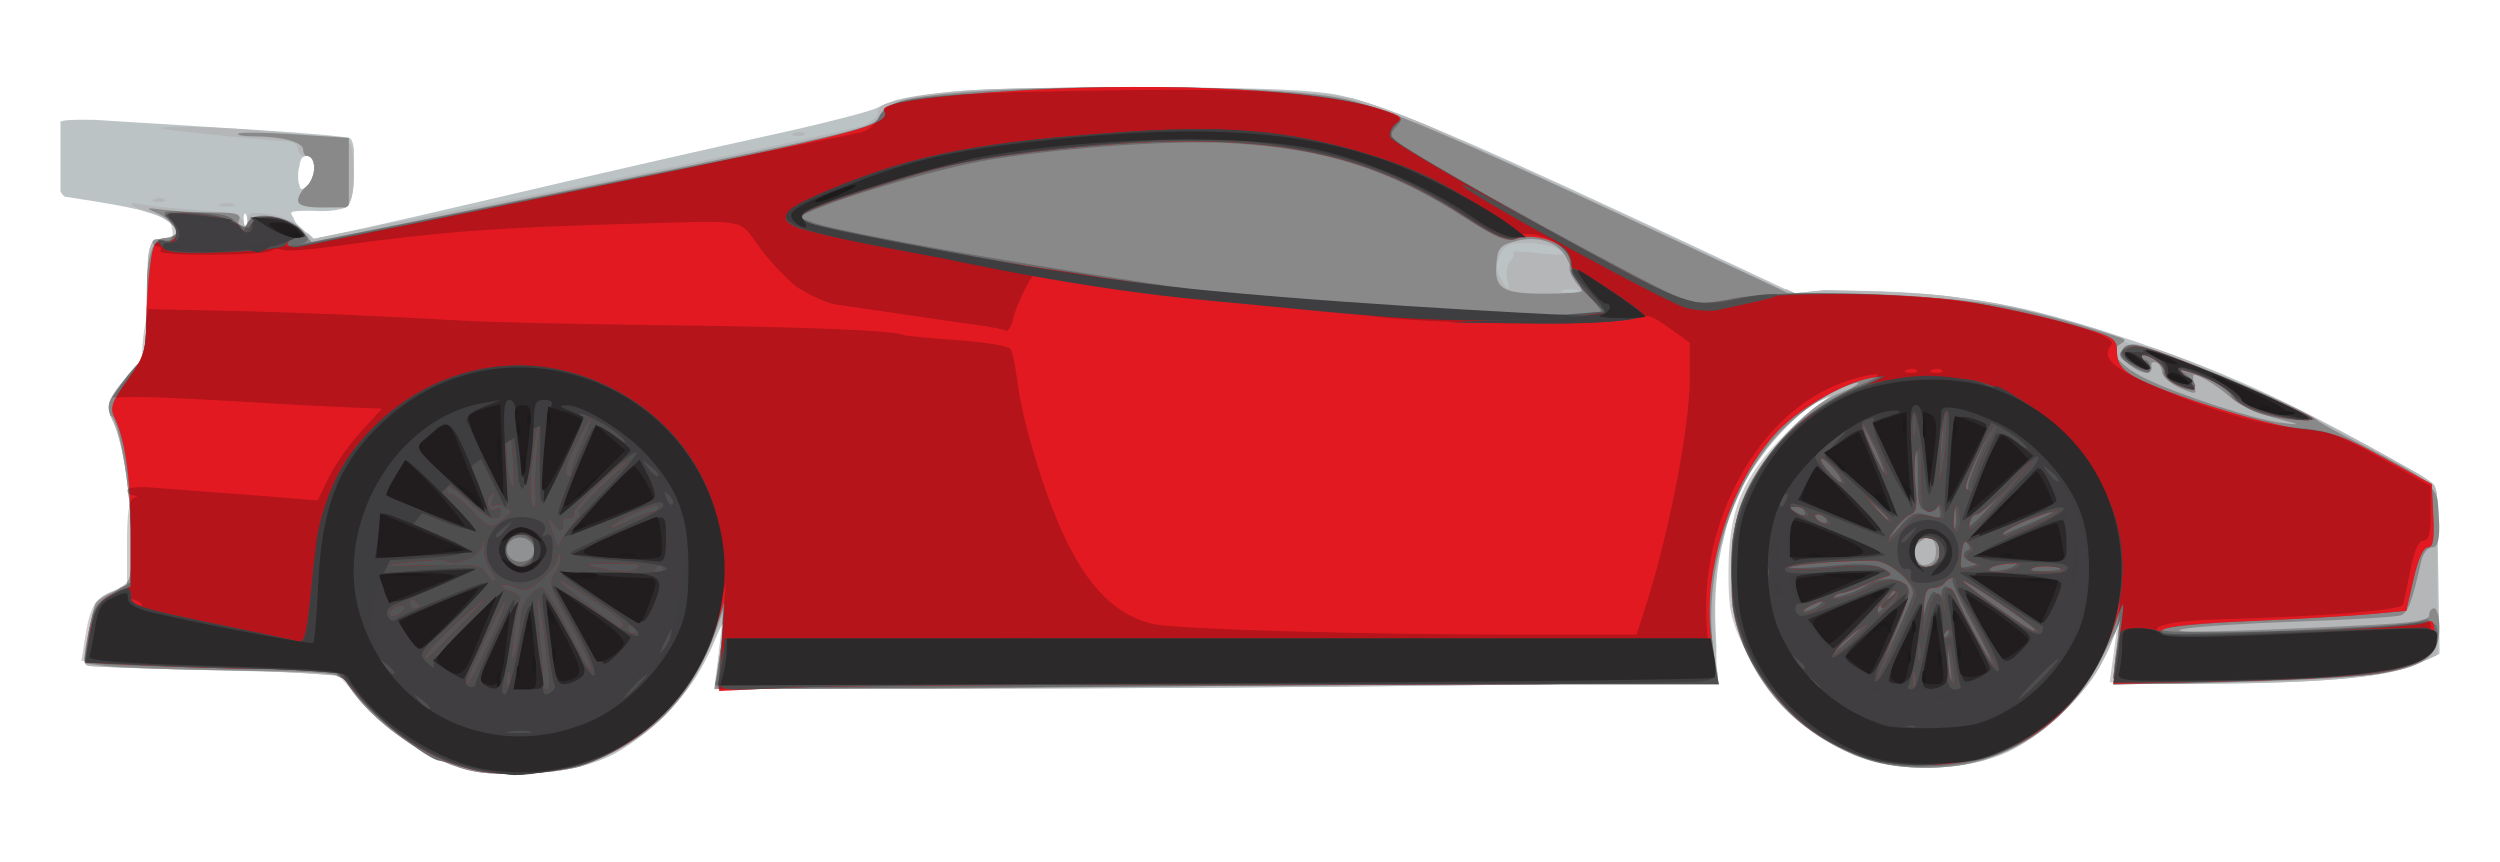 <?xml version="1.0" encoding="UTF-8" standalone="no"?>
<svg
   xmlns:dc="http://purl.org/dc/elements/1.1/"
   xmlns:cc="http://creativecommons.org/ns#"
   xmlns:rdf="http://www.w3.org/1999/02/22-rdf-syntax-ns#"
   xmlns:svg="http://www.w3.org/2000/svg"
   xmlns="http://www.w3.org/2000/svg"
   id="svg8"
   version="1.1"
   viewBox="0 0 232 80"
   height="80mm"
   width="232mm">
  <defs
     id="defs2" />
  <g
     transform="translate(0,-217)"
     id="layer1">
    <g
       transform="translate(1.904,-4.259)"
       id="g1570">
      <path
         style="fill:#bcc3c5;stroke-width:0.471"
         d="m 102.828,229.371 c -6.989,0.001 -11.815,0.081 -15.273,0.299 -3.148,0.267 -5.472,0.68 -7.326,1.255 -0.243,0.102 -0.475,0.208 -0.689,0.323 -0.659,0.353 -5.224,1.52 -10.145,2.594 -4.921,1.074 -14.667,3.297 -21.66,4.939 -6.992,1.643 -14.463,3.358 -16.6,3.812 l -3.886,0.826 -0.514,-0.482 c -0.217,-0.073 -0.368,-0.187 -0.527,-0.33 -0.531,-0.481 -0.82,-0.827 -0.838,-1.075 -0.199,-0.274 -0.298,-0.489 -0.226,-0.561 0.133,-0.134 1.211,-0.192 2.393,-0.131 1.183,0.061 2.45,-0.138 2.816,-0.441 0.252,-0.209 0.44,-0.927 0.553,-1.806 0.027,-0.505 0.032,-1.116 0.032,-1.857 v -1.65 c -0.074,-0.512 -0.192,-0.888 -0.362,-0.993 -0.243,-0.15 -4.004,-0.491 -8.358,-0.756 -4.354,-0.265 -10.299,-0.635 -13.213,-0.821 l -2.11,-0.135 c -1.816,-0.039 -2.808,0.011 -3.187,0.156 v 3.276 3.188 c 0.092,0.207 0.213,0.371 0.409,0.51 l 1.357,0.21 c 4.96,0.768 6.978,1.249 7.971,1.9 1.188,0.778 1.36,1.404 0.532,1.583 -0.2,0.099 -0.467,0.175 -0.786,0.212 l -0.742,0.085 c -0.338,0.266 -0.526,0.809 -0.626,1.86 l -0.089,3.582 c -0.006,0.249 -0.014,0.471 -0.022,0.704 -0.008,3.348 -0.188,4.657 -0.722,5.266 -3.042,3.464 -3.19,3.803 -2.393,5.481 0.938,1.977 1.683,7.011 1.695,11.458 0.006,2.239 -7.29e-4,3.006 -0.45,3.496 l 0.007,0.254 -1.631,0.778 c -0.583,0.278 -0.971,0.516 -1.248,0.828 -0.151,0.471 -0.416,1.559 -0.673,2.787 -0.386,1.85 -0.449,2.689 -0.201,2.959 0.167,0.052 0.398,0.098 0.699,0.139 1.537,0.099 6.171,0.253 11.488,0.376 5.022,0.116 7.918,0.212 9.612,0.363 l 1.343,0.037 0.154,0.17 c 0.491,0.115 0.718,0.256 0.82,0.439 1.639,2.929 5.984,6.352 9.91,7.808 1.932,0.716 3.36,0.869 6.909,0.737 3.297,-0.123 5.8,-0.651 8.043,-1.786 3.323,-1.837 6.739,-5.27 8.405,-8.532 l 0.512,-1.002 c 0.106,-0.238 0.211,-0.468 0.319,-0.725 1.168,-2.782 1.185,-2.675 0.38,2.422 l -0.186,1.175 -0.056,0.591 22.938,-7e-4 c 12.637,-2.6e-4 33.588,-0.14 46.557,-0.311 l 23.437,-0.309 -0.004,-3.307 -0.064,-1.448 c -0.146,-3.288 0.074,-5.971 0.764,-8.614 0.485,-2.396 1.201,-4.317 2.095,-5.477 0.015,-0.019 0.024,-0.026 0.038,-0.043 0.461,-0.823 1.067,-1.711 1.747,-2.578 -0.029,0.017 -0.056,0.031 -0.069,0.031 -0.129,0 0.592,-0.847 1.604,-1.883 1.012,-1.036 1.945,-1.884 2.075,-1.884 0.001,0 0.001,0.001 0.003,0.003 0.465,-0.365 0.901,-0.654 1.284,-0.835 1.426,-0.675 1.426,-0.675 0.25,0.135 -2.483,1.709 -5.567,5.3 -6.843,7.967 -0.712,1.488 -1.191,3.265 -1.431,5.115 -0.033,0.744 -0.047,1.612 -0.047,2.684 0,1.093 0.009,1.96 0.039,2.687 0.143,1.078 0.373,2.11 0.701,3.045 1.792,5.103 5.059,8.61 10.295,11.05 3.684,1.716 9.758,1.763 14.001,0.107 3.057,-1.193 6.736,-4.465 8.809,-7.607 0.209,-0.336 0.404,-0.674 0.578,-1.012 l 0.559,-1.09 c 0.026,-0.063 0.059,-0.128 0.083,-0.191 l 0.995,-2.59 -0.29,2.354 c -0.16,1.295 -0.31,2.633 -0.332,2.974 -0.033,0.493 1.739,0.608 8.67,0.567 10.966,-0.066 16.734,-0.602 19.465,-1.81 l 1.626,-0.719 0.501,-0.255 0.003,-0.513 -0.121,-7.345 -0.112,-6.837 c -0.079,-0.496 -0.175,-0.829 -0.295,-0.976 -0.138,-0.169 -0.618,-0.506 -1.325,-0.948 l -1.222,-0.693 c -8.595,-4.873 -14.209,-7.631 -20.961,-10.168 -5.219,-1.927 -11.056,-3.766 -14.659,-4.546 -2.521,-0.546 -5.548,-1 -8.478,-1.322 -1.93,-0.17 -3.942,-0.268 -6.123,-0.31 l -3.728,-0.072 -2.796,0.283 -0.756,-0.352 -0.09,-0.003 -10.758,-5.055 c -1.248,-0.586 -2.346,-1.098 -3.498,-1.636 -17.244,-8.024 -23.645,-10.673 -27.542,-11.402 -0.146,-0.025 -0.299,-0.049 -0.453,-0.072 -0.137,-0.021 -0.282,-0.043 -0.435,-0.063 -0.186,-0.024 -0.377,-0.048 -0.578,-0.07 -0.06,-0.007 -0.133,-0.012 -0.195,-0.018 -0.395,-0.041 -0.828,-0.078 -1.297,-0.112 -0.225,-0.016 -0.475,-0.03 -0.72,-0.045 -0.37,-0.022 -0.758,-0.043 -1.182,-0.063 -0.313,-0.014 -0.645,-0.028 -0.986,-0.041 -0.392,-0.015 -0.816,-0.029 -1.255,-0.042 -3.014,-0.089 -6.937,-0.131 -12.088,-0.13 z m -76.281,6.353 c 0.43,0 0.706,0.438 0.706,1.119 0,0.616 -0.318,1.383 -0.706,1.706 -0.426,0.354 -0.6,0.368 -0.667,-0.159 -0.093,-0.104 -0.12,-0.383 -0.12,-0.886 0,-0.302 0.04,-0.554 0.112,-0.75 0.073,-0.714 0.284,-1.03 0.675,-1.03 z m -5.715,5.342 c 0.043,0.007 0.094,0.079 0.15,0.22 0.136,0.34 0.119,0.746 -0.037,0.902 -0.156,0.156 -0.268,-0.122 -0.248,-0.618 0.014,-0.343 0.063,-0.515 0.135,-0.504 z"
         id="path653" />
      <path
         style="fill:#b4b6b8;stroke-width:0.471"
         d="m 102.828,229.371 c -6.441,0.001 -11.031,0.07 -14.421,0.251 -3.144,0.211 -5.54,0.515 -7.035,0.902 -7.41e-4,2.1e-4 -0.001,4.8e-4 -0.002,6.9e-4 -0.459,0.131 -0.862,0.277 -1.231,0.436 -0.423,0.22 -0.621,0.458 -0.568,0.715 0.057,0.277 -0.426,0.784 -1.073,1.127 -0.647,0.343 -12.474,2.877 -26.281,5.63 l -24.559,4.898 -0.408,0.087 -0.005,-0.004 -0.132,0.026 -1.101,-1.035 c -0.606,-0.569 -1.969,-1.151 -3.031,-1.293 -1.429,-0.192 -1.833,-0.149 -1.947,0.355 0.066,0.281 0.042,0.567 -0.076,0.704 -0.024,0.161 -0.056,0.176 -0.106,0.056 -0.086,-0.013 -0.14,-0.196 -0.15,-0.475 -0.228,-0.556 -1.172,-0.767 -4.27,-0.993 -2.251,-0.164 -4.57,-0.398 -5.152,-0.52 -1.596,-0.333 -1.254,0.094 0.444,0.679 0.798,0.227 1.339,0.453 1.722,0.704 0.027,0.017 0.044,0.033 0.07,0.05 0.46,0.27 0.756,0.546 0.87,0.797 0.21,0.342 0.104,0.599 -0.323,0.717 -0.21,0.107 -0.506,0.188 -0.899,0.233 l -0.714,0.082 c -0.339,0.266 -0.526,0.808 -0.626,1.86 l -0.089,3.582 c -0.006,0.249 -0.014,0.471 -0.022,0.704 -0.008,3.347 -0.188,4.657 -0.722,5.266 -3.042,3.464 -3.19,3.803 -2.393,5.481 0.938,1.977 1.683,7.011 1.695,11.458 0.008,2.985 -0.008,3.358 -1.065,3.941 -0.209,0.216 -0.503,0.342 -0.928,0.518 -0.557,0.231 -1.092,0.671 -1.39,1.106 -0.156,0.538 -0.385,1.49 -0.613,2.579 -0.446,2.137 -0.462,2.927 -0.064,3.047 0.23,0.069 3.595,0.2 8.048,0.324 3.918,0.017 8.702,0.145 11.008,0.304 l 0.302,0.021 c 1.189,0.054 2.082,0.116 2.737,0.189 l 1.435,0.099 0.195,0.261 c 0.123,0.071 0.205,0.149 0.255,0.238 0.119,0.212 0.255,0.427 0.401,0.644 l 0.575,0.773 c 0.035,0.047 0.073,0.093 0.109,0.139 2.053,2.502 5.58,5.049 8.825,6.253 0.916,0.294 1.842,0.518 2.769,0.676 1.059,0.12 2.318,0.129 4.139,0.061 1.787,-0.067 3.338,-0.255 4.743,-0.592 3.448,-1.029 6.593,-3.016 9.022,-5.854 1.512,-1.767 2.191,-2.967 3.95,-6.987 0.403,-0.921 0.482,-1.071 0.408,-0.412 0.219,-0.2 0.037,1.036 -0.466,4.221 l -0.279,1.766 22.976,-6.9e-4 c 12.637,-2.7e-4 33.588,-0.14 46.557,-0.311 l 23.497,-0.31 -0.208,-4.68 c -0.232,-5.222 0.468,-8.999 2.436,-13.124 0.041,-0.092 0.08,-0.183 0.123,-0.277 1.291,-2.821 4.968,-6.963 7.062,-7.954 1.152,-0.545 1.333,-0.623 0.755,-0.217 -0.12,0.09 -0.314,0.227 -0.586,0.417 -0.465,0.324 -0.952,0.714 -1.444,1.15 -0.146,0.13 -0.294,0.265 -0.441,0.402 -1.965,1.853 -3.925,4.359 -4.877,6.35 -0.727,1.52 -1.21,3.342 -1.445,5.235 -0.023,0.651 -0.033,1.394 -0.033,2.329 -4e-5,1.41 0.019,2.409 0.085,3.244 0.145,0.961 0.36,1.881 0.655,2.722 0.414,1.18 0.911,2.27 1.489,3.286 0.084,0.145 0.167,0.291 0.254,0.434 0.069,0.115 0.141,0.227 0.213,0.339 0.129,0.202 0.262,0.4 0.398,0.595 0.064,0.091 0.127,0.183 0.192,0.272 0.119,0.165 0.243,0.324 0.368,0.484 0.105,0.134 0.207,0.27 0.316,0.4 0.017,0.021 0.035,0.041 0.052,0.061 1.664,1.98 3.794,3.587 6.449,4.901 1.054,0.479 2.169,0.871 3.34,1.17 2.987,0.639 6.595,0.554 9.635,-0.268 1.695,-0.546 3.318,-1.343 4.81,-2.354 1.868,-1.358 3.689,-3.158 5.037,-4.981 0.829,-1.2 1.528,-2.503 2.059,-3.896 l 0.648,-1.7 -0.017,0.127 0.078,-0.202 -0.29,2.354 c -0.16,1.295 -0.31,2.633 -0.332,2.974 -0.033,0.493 1.739,0.608 8.67,0.567 5.312,-0.032 9.395,-0.176 12.514,-0.451 0.262,-0.024 0.525,-0.048 0.775,-0.074 0.048,-0.005 0.096,-0.009 0.143,-0.015 0.705,-0.074 1.355,-0.156 1.96,-0.243 0.149,-0.022 0.301,-0.044 0.443,-0.068 0.068,-0.011 0.131,-0.022 0.197,-0.032 1.47,-0.25 2.596,-0.557 3.433,-0.927 l 1.948,-0.862 -0.034,-7.899 -0.03,-6.995 c -0.077,-0.449 -0.17,-0.75 -0.283,-0.89 -0.139,-0.171 -0.625,-0.511 -1.344,-0.961 l -2.85,-1.592 c -9.01,-5.033 -21.213,-10.475 -23.49,-10.475 -0.505,0 -0.988,-0.177 -1.075,-0.394 -0.184,-0.463 -6.536,-2.285 -11.387,-3.325 -1.688,-0.309 -3.508,-0.58 -5.324,-0.801 -2.34,-0.215 -5.213,-0.384 -7.696,-0.435 l -3.398,-0.07 -2.727,0.277 -0.745,-0.348 -0.428,-0.009 -9.182,-4.321 c -5.05,-2.377 -12.148,-5.656 -15.774,-7.287 -3.144,-1.415 -6.22,-2.807 -8.102,-3.664 -2.96,-1.216 -5.093,-1.977 -6.762,-2.432 -2.986,-0.613 -7.026,-0.849 -14.139,-1.01 -1.979,-0.02 -4.183,-0.031 -6.703,-0.03 z m -87.667,3.658 c -0.344,-0.001 -0.667,2.7e-4 -0.965,0.007 -2.137,0.048 -1.407,0.206 3.087,0.671 3.237,0.335 6.469,0.625 7.181,0.644 0.822,0.022 1.295,0.293 1.295,0.741 0,0.335 0.236,0.615 0.55,0.687 0.071,-0.034 0.148,-0.056 0.237,-0.056 0.43,0 0.706,0.438 0.706,1.119 0,0.616 -0.318,1.383 -0.706,1.706 -0.008,0.007 -0.013,0.009 -0.021,0.016 -0.02,0.019 -0.04,0.042 -0.06,0.059 -0.388,0.322 -0.706,0.878 -0.706,1.235 0,0.984 4.513,0.896 4.894,-0.096 0.396,-1.032 0.346,-4.555 -0.074,-5.211 -0.349,-0.545 -10.254,-1.494 -15.417,-1.523 z m 57.175,0.474 c -0.164,-0.007 -0.35,0.023 -0.52,0.091 -0.376,0.15 -0.264,0.262 0.285,0.284 0.496,0.02 0.774,-0.09 0.618,-0.247 -0.078,-0.078 -0.219,-0.122 -0.383,-0.128 z m -59.33,6.121 c -0.164,-0.007 -0.35,0.023 -0.52,0.091 -0.376,0.15 -0.264,0.262 0.285,0.285 0.496,0.02 0.774,-0.091 0.618,-0.248 -0.078,-0.078 -0.219,-0.122 -0.383,-0.128 z m 6.161,0.474 c -0.213,0 -0.427,0.033 -0.589,0.098 -0.324,0.131 -0.058,0.238 0.589,0.238 0.647,0 0.912,-0.107 0.588,-0.238 -0.162,-0.065 -0.375,-0.098 -0.588,-0.098 z m 120.678,3.706 c 1.121,0 2.42,0.278 2.886,0.619 0.723,0.528 0.462,0.577 -1.778,0.33 -1.443,-0.159 -2.527,-0.192 -2.409,-0.074 0.118,0.118 -0.02,0.499 -0.307,0.845 -0.287,0.346 -0.412,1.054 -0.276,1.573 0.321,1.229 0.036,1.203 -0.638,-0.057 -0.389,-0.727 -0.397,-1.308 -0.027,-2.119 0.422,-0.926 0.859,-1.117 2.548,-1.117 z m 4.046,4.298 c 0.256,0.003 0.495,0.038 0.655,0.102 0.319,0.129 -0.056,0.227 -0.833,0.217 -0.777,-0.009 -1.038,-0.115 -0.579,-0.235 0.229,-0.06 0.502,-0.088 0.758,-0.085 z"
         id="path651" />
      <path
         style="fill:#8a898a;stroke-width:0.471"
         d="m 102.828,229.371 c -1.835,5.2e-4 -3.493,0.008 -5.046,0.02 -7.184,0.137 -13.629,0.548 -15.991,1.214 -0.963,0.272 -1.845,0.905 -2.119,1.522 -0.432,0.974 -2.507,1.468 -26.566,6.327 l -26.097,5.271 -0.855,-1.088 c -0.996,-1.266 -4.578,-1.881 -4.972,-0.853 -0.037,0.098 -0.094,0.187 -0.157,0.269 -0.021,0.054 -0.046,0.101 -0.08,0.135 -0.031,0.031 -0.06,0.041 -0.087,0.039 -0.122,0.099 -0.256,0.163 -0.379,0.163 -0.259,0 -0.349,-0.318 -0.2,-0.706 0.221,-0.577 -0.223,-0.707 -2.422,-0.711 -1.481,-0.003 -3.541,-0.114 -4.577,-0.248 -1.646,-0.212 -1.736,-0.179 -0.719,0.263 0.867,0.377 1.465,0.886 1.72,1.333 0.27,0.33 0.278,0.596 0.026,0.759 -0.137,0.156 -0.399,0.251 -0.801,0.251 -1.011,0 -1.542,0.948 -1.756,3.416 -0.024,0.739 -0.035,1.588 -0.035,2.669 0,1.987 -0.06,3.265 -0.206,4.128 -0.062,0.682 -0.141,1.128 -0.228,1.167 -0.121,0.054 -0.348,0.279 -0.613,0.571 -0.125,0.143 -0.244,0.28 -0.358,0.412 -0.665,0.796 -1.477,1.896 -1.98,2.693 -0.208,0.516 -0.173,0.927 0.02,1.438 0.548,0.184 1.239,3.292 1.609,6.66 0.204,1.73 0.328,3.591 0.333,5.365 0.003,1.217 0.002,1.99 -0.071,2.53 v 0.894 l -1.602,0.99 c -1.145,0.708 -1.625,1.088 -1.94,2.036 -0.1,0.412 -0.207,0.878 -0.317,1.393 -0.05,0.291 -0.1,0.613 -0.155,0.977 l -0.256,1.708 c 0.003,0.193 0.023,0.347 0.067,0.452 l 1.917,0.241 c 0.83,0.104 3.947,0.232 7.671,0.328 0.118,0.003 0.237,0.007 0.356,0.009 1.228,0.03 2.51,0.057 3.801,0.078 7.368,0.119 9.185,0.149 9.966,0.65 0.261,0.096 0.405,0.207 0.48,0.34 1.228,2.195 3.975,4.667 6.928,6.382 0.003,10e-4 0.005,0.003 0.008,0.004 1.179,0.668 2.42,1.23 3.681,1.665 0.001,3.4e-4 0.002,3.3e-4 0.004,6.8e-4 0.691,0.217 1.358,0.36 2.138,0.444 1.042,0.111 2.286,0.116 4.061,0.05 1.85,-0.069 3.447,-0.269 4.892,-0.628 0.657,-0.22 1.337,-0.501 2.157,-0.885 5.225,-2.445 8.359,-5.956 10.423,-11.678 l 0.852,-2.36 -0.157,1.689 c 0.108,0.017 -0.006,0.927 -0.24,2.475 -0.155,1.423 -0.346,2.683 -0.469,3.033 l -0.015,0.097 c 0.025,0.196 0.552,0.326 2.297,0.401 l 17.478,-7e-4 c 2.771,-0.026 5.036,-0.042 8.649,-0.081 15.777,-0.172 36.81,-0.313 46.739,-0.313 h 0.636 l 17.252,-0.228 -0.034,-0.781 -0.196,-0.993 c -1.441,-7.309 1.181,-16.543 6.115,-21.532 0.584,-0.591 1.234,-1.157 1.905,-1.683 0.351,-0.29 0.688,-0.54 1.003,-0.739 1.42,-0.986 2.866,-1.739 4.003,-2.026 0.647,-0.164 -0.06,0.357 -1.571,1.157 -3.725,1.97 -6.677,5.05 -8.471,8.837 -0.296,0.624 -0.524,1.137 -0.715,1.614 -0.314,0.977 -0.551,2.021 -0.704,3.096 -0.057,0.774 -0.076,1.685 -0.076,2.928 0,1.244 0.018,2.15 0.073,2.915 0.145,0.991 0.363,1.94 0.667,2.806 0.139,0.395 0.29,0.778 0.446,1.154 0.111,0.234 0.22,0.466 0.352,0.734 1.696,3.444 4.141,6.044 6.964,7.799 0.131,0.081 0.265,0.16 0.399,0.239 1.973,1.157 4.117,1.911 6.313,2.26 2.023,0.268 4.227,0.237 6.297,-0.098 5.206,-1.002 10.042,-4.308 12.857,-9.934 0.595,-1.189 0.994,-1.957 1.241,-2.314 l 0.45,-1.173 -0.137,1.106 c 0.028,0.315 -0.083,1.116 -0.285,2.359 -0.1,0.857 -0.185,1.625 -0.201,1.863 -0.028,0.421 1.294,0.567 6.012,0.574 l 5.727,-0.165 c 8.126,-0.234 12.773,-0.532 15.382,-1.281 0.374,-0.116 0.715,-0.239 1.014,-0.371 l 0.39,-0.173 c 1.346,-0.716 1.724,-1.729 1.724,-3.203 0,-0.996 -0.211,-1.811 -0.47,-1.811 -0.259,0 -0.471,0.288 -0.471,0.64 0,0.49 -1.403,0.709 -6.004,0.935 -12.729,0.626 -18.724,0.751 -16.833,0.35 1.036,-0.22 5.846,-0.534 10.688,-0.697 4.843,-0.164 9.131,-0.422 9.53,-0.575 0.66,-0.253 1.02,-1.218 1.874,-5.008 0.16,-0.712 0.606,-1.295 0.989,-1.295 0.505,0 0.695,-0.541 0.691,-1.981 -0.033,-1.022 -0.083,-1.841 -0.153,-2.443 -0.426,-1.702 -2.102,-2.53 -8.787,-6.009 -1.165,-0.607 -2.225,-1.212 -2.355,-1.345 -0.999,-1.026 -15.554,-7.057 -17.031,-7.057 -1.357,0 -1.536,1.019 -0.341,1.937 1.171,0.9 2.151,0.911 1.957,0.023 -0.062,-0.282 0.178,-0.401 0.532,-0.266 0.354,0.136 0.616,0.565 0.583,0.954 -0.033,0.389 0.652,1.012 1.524,1.384 1.512,0.646 1.575,0.634 1.339,-0.265 -0.135,-0.518 -0.146,-0.942 -0.024,-0.942 0.537,0 2.377,1.148 3.469,2.164 0.654,0.609 2.455,1.431 4.002,1.826 2.504,0.641 2.581,0.692 0.695,0.47 -2.48,-0.291 -9.684,-2.635 -12.683,-4.128 -2.476,-1.232 -3.44,-2.497 -2.398,-3.146 0.61,-0.38 0.61,-0.459 0,-0.657 -9.165,-2.965 -12.955,-3.627 -22.353,-3.905 l -7.538,-0.223 -0.236,0.024 -0.071,-0.033 -0.63,-0.019 -10.595,-4.955 c -20.635,-9.652 -27.193,-12.431 -30.989,-13.135 -2.8,-0.519 -8.102,-0.825 -13.993,-0.938 -1.693,-0.013 -3.501,-0.022 -5.557,-0.021 z m -80.972,4.205 c -0.953,-0.012 -1.579,0.015 -1.649,0.085 -0.14,0.14 0.496,0.254 1.413,0.254 2.63,0 4.611,0.531 4.611,1.236 0,0.254 0.109,0.474 0.265,0.579 0.018,-0.001 0.033,-0.007 0.051,-0.007 0.43,0 0.706,0.438 0.706,1.119 0,0.616 -0.318,1.383 -0.706,1.706 -0.008,0.007 -0.014,0.011 -0.022,0.017 -0.02,0.019 -0.038,0.042 -0.059,0.059 -0.388,0.322 -0.706,0.878 -0.706,1.235 0,0.464 0.668,0.648 2.354,0.648 h 2.063 c 0.072,-0.034 0.132,-0.071 0.177,-0.109 0.04,-0.033 0.078,-0.081 0.114,-0.138 v -2.98 -3.216 c -0.018,-0.005 -0.035,-0.009 -0.058,-0.015 l -4.946,-0.32 c -1.376,-0.089 -2.656,-0.141 -3.609,-0.154 z m 118.163,9.866 c 1.544,-0.045 2.929,0.629 3.458,1.773 0.18,0.388 0.571,1.18 0.87,1.76 0.299,0.579 0.544,1.162 0.544,1.295 0,0.133 -1.564,0.242 -3.474,0.242 -3.958,0 -4.68,-0.473 -4.445,-2.912 0.132,-1.377 0.364,-1.614 1.962,-2.009 0.365,-0.09 0.729,-0.139 1.086,-0.149 z m 37.199,27.672 c 0.937,0 1.32,1.292 0.629,2.124 -0.733,0.884 -1.141,0.882 -1.878,-0.005 -0.468,-0.564 -0.468,-0.849 0,-1.413 0.322,-0.388 0.884,-0.706 1.249,-0.706 z m -130.936,0.028 c 0.682,-0.027 1.374,0.441 1.374,1.155 0,0.612 -0.367,0.987 -1.062,1.086 -1.181,0.168 -1.961,-1.083 -1.17,-1.875 0.24,-0.24 0.547,-0.354 0.857,-0.366 z"
         id="path647" />
      <path
         id="path643"
         d="m 41.534,292.555 c -1.295,-0.375 -2.489,-0.691 -2.654,-0.702 -1.077,-0.075 -6.297,-4.223 -7.672,-6.097 L 29.547,283.494 17.98,283.248 c -6.362,-0.135 -11.682,-0.361 -11.823,-0.502 -0.141,-0.141 -0.009,-1.451 0.294,-2.91 0.484,-2.329 0.747,-2.747 2.16,-3.421 l 1.609,-0.767 v -5.119 c 0,-4.973 -0.5,-8.456 -1.516,-10.57 -0.417,-0.866 -0.222,-1.412 1.217,-3.415 1.513,-2.106 1.717,-2.727 1.754,-5.326 0.023,-1.618 0.183,-4.001 0.357,-5.296 0.279,-2.079 0.439,-2.341 1.371,-2.242 1.307,0.139 1.477,-1.468 0.231,-2.193 -0.62,-0.361 -0.045,-0.483 2.321,-0.494 2.183,-0.009 3.361,0.202 3.851,0.692 0.807,0.807 1.715,0.932 1.715,0.235 0,-0.815 3.106,-0.511 4.166,0.408 1.229,1.066 1.262,1.348 0.19,1.614 -3.332,0.828 5.106,-0.813 27.136,-5.276 24.496,-4.962 27.905,-5.856 27.127,-7.115 -0.448,-0.725 4.165,-1.405 13.016,-1.918 13.412,-0.777 27.512,-0.026 33.047,1.761 2.108,0.681 2.215,0.789 1.527,1.549 -0.674,0.745 -0.667,0.882 0.088,1.543 1.446,1.268 24.605,13.986 26.502,14.554 1.401,0.42 2.501,0.409 4.789,-0.047 3.9,-0.778 15.315,-0.64 21.443,0.259 2.65,0.389 6.879,1.296 9.399,2.016 4.415,1.262 4.582,1.358 4.6,2.66 0.014,1.014 0.396,1.573 1.533,2.239 2.666,1.562 12.499,4.634 15.727,4.913 2.579,0.223 3.877,0.686 7.534,2.688 l 4.418,2.419 0.14,2.933 c 0.107,2.242 -0.012,2.933 -0.507,2.933 -0.407,0 -0.898,1.09 -1.325,2.943 l -0.678,2.943 -3.288,0.306 c -1.808,0.168 -6.784,0.457 -11.058,0.64 -4.273,0.184 -7.981,0.548 -8.24,0.809 -0.529,0.533 19.001,0.07 22.876,-0.542 1.646,-0.26 2.333,-0.199 2.495,0.223 0.786,2.048 -1.254,3.713 -5.408,4.415 -1.397,0.236 -7.497,0.559 -13.555,0.718 l -11.014,0.289 0.277,-2.017 c 0.934,-6.804 0.955,-6.538 -0.252,-3.126 -2.041,5.766 -5.782,9.727 -11.045,11.697 -2.784,1.042 -7.499,1.363 -10.54,0.719 -4.998,-1.059 -10.815,-6.063 -12.733,-10.955 -1.493,-3.809 -1.528,-10.234 -0.073,-13.428 2.341,-5.139 5.552,-8.252 10.849,-10.517 2.124,-0.908 2.347,-1.09 1.049,-0.854 -2.672,0.485 -6.99,3.031 -8.987,5.3 -2.492,2.831 -4.503,7.067 -5.46,11.502 -0.648,3.001 -0.703,4.348 -0.31,7.534 0.263,2.134 0.46,3.903 0.437,3.932 -0.023,0.029 -20.878,0.179 -46.345,0.332 l -46.304,0.279 0.267,-4.099 0.267,-4.099 -0.664,2.295 c -1.593,5.507 -6.175,10.55 -11.4,12.546 -3.46,1.322 -8.531,1.632 -11.698,0.714 z m 6.08,-19.695 c 0.371,-0.588 0.311,-0.972 -0.236,-1.52 -0.971,-0.971 -2.312,-0.413 -2.312,0.961 0,1.695 1.609,2.047 2.548,0.558 z m 130.473,-0.334 c 0,-0.863 -0.283,-1.217 -1.062,-1.328 -0.637,-0.09 -1.175,0.145 -1.345,0.589 -0.469,1.222 0.188,2.232 1.345,2.067 0.778,-0.111 1.062,-0.465 1.062,-1.328 z m -31.417,-22.367 c 0.072,-0.058 -0.51,-0.793 -1.295,-1.633 -0.785,-0.84 -1.426,-2.008 -1.426,-2.597 0,-1.855 -2.975,-3.321 -5.126,-2.525 -0.919,0.34 -1.774,-0.011 -4.868,-1.995 -6.978,-4.476 -12.841,-6.341 -21.554,-6.857 -5.344,-0.316 -15.472,0.379 -22.547,1.547 -4.126,0.681 -12.501,3.073 -16.124,4.605 l -1.588,0.671 1.329,0.509 c 3.097,1.185 30.409,5.789 43.639,7.355 8.325,0.986 19.362,1.541 24.956,1.255 2.46,-0.126 4.532,-0.276 4.605,-0.335 z m 61.154,9.464 c -0.996,-0.309 -2.013,-0.922 -2.26,-1.363 -0.475,-0.85 -2.219,-1.869 -4.169,-2.439 -1.137,-0.332 -1.145,-0.319 -0.236,0.373 0.518,0.394 0.783,0.874 0.591,1.067 -0.526,0.526 -2.709,-0.621 -2.709,-1.424 0,-0.752 -1.785,-1.93 -2.238,-1.477 -0.15,0.15 -0.026,0.274 0.276,0.274 0.302,0 0.549,0.323 0.549,0.718 0,0.641 -0.152,0.64 -1.413,-0.012 -1.641,-0.849 -1.796,-1.463 -0.475,-1.882 0.98,-0.311 9.788,2.977 14.601,5.45 l 2.59,1.331 -1.648,-0.027 c -0.906,-0.015 -2.463,-0.279 -3.459,-0.588 z"
         style="fill:#6a6b6c;stroke-width:0.471" />
      <path
         id="background"
         d="m 42.389,292.781 c -3.718,-0.79 -7.174,-2.887 -10.269,-6.229 l -2.959,-3.196 h -5.158 c -2.837,0 -8.05,-0.139 -11.583,-0.308 l -6.425,-0.308 0.298,-1.929 c 0.469,-3.037 0.92,-3.857 2.476,-4.502 l 1.452,-0.602 v -5.149 c 0,-5 -0.498,-8.483 -1.516,-10.6 -0.417,-0.866 -0.222,-1.412 1.217,-3.415 1.513,-2.106 1.717,-2.727 1.754,-5.326 0.023,-1.618 0.182,-4.001 0.353,-5.296 0.278,-2.098 0.427,-2.338 1.371,-2.207 1.203,0.167 1.483,-1.158 0.471,-2.231 -0.487,-0.516 -0.026,-0.57 2.671,-0.308 2.253,0.218 3.442,0.564 3.851,1.119 0.556,0.754 0.61,0.753 0.911,-0.021 0.452,-1.165 3.127,-1.091 4.221,0.118 0.766,0.847 0.774,0.942 0.073,0.942 -0.429,1e-5 -0.779,0.238 -0.779,0.53 0,0.329 0.49,0.428 1.295,0.261 0.712,-0.148 12.818,-2.603 26.901,-5.456 24.496,-4.962 27.905,-5.856 27.127,-7.115 -0.448,-0.725 4.165,-1.405 13.016,-1.918 13.408,-0.777 27.512,-0.026 33.043,1.76 1.995,0.644 2.167,0.801 1.454,1.322 -0.445,0.325 -0.691,0.899 -0.547,1.274 0.33,0.86 25.861,15.025 27.849,15.451 0.81,0.173 2.637,0.043 4.062,-0.29 3.608,-0.843 15.538,-0.796 21.473,0.085 2.683,0.398 6.94,1.314 9.46,2.034 4.415,1.262 4.582,1.358 4.6,2.66 0.014,1.014 0.396,1.573 1.533,2.239 2.666,1.562 12.499,4.634 15.727,4.913 2.579,0.223 3.877,0.686 7.534,2.688 l 4.418,2.419 0.14,2.933 c 0.107,2.242 -0.012,2.933 -0.507,2.933 -0.407,0 -0.898,1.09 -1.325,2.943 l -0.678,2.943 -3.288,0.306 c -1.808,0.168 -6.784,0.457 -11.058,0.64 -6.978,0.3 -9.329,0.666 -8.164,1.271 0.717,0.372 22.974,-0.599 24.056,-1.049 0.979,-0.408 1.059,-0.318 1.059,1.184 0,1.31 -0.26,1.76 -1.337,2.317 -2.204,1.14 -6.808,1.623 -17.912,1.878 l -10.538,0.243 0.272,-1.983 c 0.906,-6.599 0.917,-6.493 -0.316,-3.063 -3.022,8.409 -9.739,12.981 -18.4,12.526 -7.105,-0.373 -12.354,-3.986 -15.473,-10.65 -1.289,-2.755 -1.468,-3.631 -1.458,-7.148 0.016,-5.297 1.247,-8.484 4.729,-12.246 2.358,-2.547 3.302,-3.158 8.637,-5.589 1.082,-0.493 1.044,-0.513 -0.471,-0.249 -2.645,0.461 -6.98,3.007 -8.972,5.27 -4.008,4.553 -6.443,11.979 -5.962,18.176 0.143,1.839 0.406,3.715 0.584,4.168 0.307,0.781 -1.771,0.824 -39.676,0.824 -22,0 -42.898,0.139 -46.44,0.309 l -6.44,0.309 0.259,-4.194 0.259,-4.194 -0.929,2.78 c -1.874,5.609 -6.125,10.113 -11.459,12.139 -2.814,1.069 -7.715,1.469 -10.567,0.863 z m 2.988,-9.072 c -0.131,-0.324 -0.238,-0.059 -0.238,0.589 0,0.647 0.107,0.912 0.238,0.589 0.131,-0.324 0.131,-0.853 0,-1.177 z m 3.669,0.235 c -0.096,-0.712 -0.311,-2.566 -0.479,-4.12 -0.168,-1.554 -0.412,-2.931 -0.544,-3.061 -0.131,-0.129 -0.083,1.248 0.109,3.061 0.191,1.813 0.343,3.773 0.338,4.356 -0.005,0.583 0.162,1.059 0.37,1.059 0.209,0 0.301,-0.583 0.205,-1.295 z M 175.809,283.709 c -0.131,-0.324 -0.237,-0.059 -0.237,0.589 0,0.647 0.107,0.912 0.237,0.589 0.131,-0.324 0.131,-0.853 0,-1.177 z M 43.365,281.189 c 0.935,-1.969 1.685,-3.823 1.665,-4.12 -0.032,-0.487 -2.263,4.012 -3.293,6.641 -0.897,2.288 0.015,0.877 1.628,-2.521 z m 136.047,1.832 c -0.106,-0.962 -0.295,-1.851 -0.421,-1.977 -0.262,-0.262 -0.127,2.839 0.147,3.372 0.375,0.732 0.461,0.298 0.274,-1.396 z m -3.444,-6.566 c 0,-1.156 -2.529,-3.16 -3.993,-3.164 -3.494,-0.011 -8.201,0.413 -7.888,0.71 0.189,0.179 2.04,0.155 4.111,-0.054 2.478,-0.25 4.089,-0.209 4.707,0.121 0.743,0.396 0.792,0.543 0.235,0.7 -0.388,0.109 -1.373,0.498 -2.189,0.863 -0.816,0.365 -1.704,0.664 -1.973,0.664 -0.269,0 -0.615,0.203 -0.769,0.452 -0.285,0.462 2.408,-0.298 3.284,-0.926 1.083,-0.776 2.966,-0.914 3.511,-0.257 0.442,0.533 0.209,1.477 -1.123,4.552 -0.925,2.134 -1.666,4.001 -1.647,4.15 0.061,0.481 3.733,-7.2 3.733,-7.809 z m -124.944,2.746 c -1.924,-3.478 -2.036,-3.861 -1.401,-4.769 0.38,-0.543 0.586,-1.247 0.458,-1.564 -0.14,-0.346 -0.248,-0.264 -0.271,0.206 -0.02,0.43 -0.688,1.33 -1.484,2 -1.182,0.995 -1.62,1.125 -2.395,0.71 -0.521,-0.279 -1.079,-0.376 -1.24,-0.215 -0.161,0.161 0.181,0.416 0.76,0.567 0.695,0.182 0.974,0.535 0.821,1.041 -0.385,1.278 -0.854,5.491 -0.582,5.23 0.281,-0.27 0.688,-2.486 0.748,-4.078 0.04,-1.054 1.175,-2.506 1.959,-2.506 0.242,0 1.337,1.808 2.433,4.018 1.096,2.21 2.058,3.821 2.139,3.58 0.08,-0.241 -0.795,-2.14 -1.946,-4.22 z m 130.433,10e-4 c -1.153,-2.084 -1.977,-3.909 -1.831,-4.055 0.146,-0.146 0.031,-0.266 -0.256,-0.266 -0.287,0 -0.653,0.212 -0.813,0.471 -0.16,0.259 -0.649,0.472 -1.087,0.473 -0.626,10e-4 -0.811,0.48 -0.864,2.237 l -0.068,2.234 0.488,-2.001 c 0.559,-2.296 1.146,-2.584 1.435,-0.706 0.158,1.023 0.184,0.974 0.124,-0.235 -0.081,-1.653 0.495,-2.039 1.053,-0.706 0.936,2.235 3.481,6.778 3.683,6.575 0.127,-0.127 -0.713,-1.936 -1.866,-4.02 z m -5.163,1.927 c -0.119,-0.458 -0.225,-0.197 -0.235,0.58 -0.009,0.777 0.088,1.152 0.217,0.833 0.129,-0.319 0.137,-0.954 0.018,-1.413 z M 41.075,279.024 c 2.43,-2.509 2.671,-2.852 0.929,-1.322 -3.373,2.963 -4.985,4.712 -4.343,4.712 0.072,0 1.608,-1.526 3.414,-3.39 z m 130.326,0.149 c -0.061,-0.099 -0.844,0.464 -1.74,1.251 -0.896,0.787 -1.531,1.53 -1.409,1.651 0.24,0.24 3.33,-2.607 3.15,-2.902 z m 7.863,0.887 c 0,-0.259 -0.093,-0.471 -0.208,-0.471 -0.114,0 -0.339,0.212 -0.499,0.471 -0.16,0.259 -0.067,0.471 0.208,0.471 0.274,0 0.499,-0.212 0.499,-0.471 z M 57.308,279.853 c 0,-0.114 -0.212,-0.339 -0.471,-0.499 -0.259,-0.16 -0.471,-0.067 -0.471,0.208 0,0.274 0.212,0.499 0.471,0.499 0.259,0 0.471,-0.093 0.471,-0.208 z m 129.961,-0.013 c 0,-0.122 -1.589,-1.293 -3.532,-2.604 -4.029,-2.719 -4.794,-2.816 -1.043,-0.133 3.498,2.503 4.574,3.147 4.574,2.737 z M 55.895,279.181 c 0,-0.38 -1.516,-1.484 -4.944,-3.601 -2.075,-1.281 -0.727,0.047 2.186,2.154 2.824,2.043 2.758,2.008 2.758,1.447 z m -20.248,-1.511 c 0,-0.223 -0.318,-0.284 -0.706,-0.135 -0.388,0.149 -0.706,0.454 -0.706,0.677 0,0.223 0.318,0.284 0.706,0.135 0.388,-0.149 0.706,-0.454 0.706,-0.677 z m 138.611,-1.476 c -0.356,-0.576 -1.901,0.852 -1.901,1.757 0,0.548 0.251,0.477 1.084,-0.306 0.596,-0.56 0.964,-1.213 0.817,-1.452 z m -1.587,1.334 c 0,-0.098 0.371,-0.469 0.824,-0.824 0.747,-0.586 0.763,-0.569 0.178,0.178 -0.615,0.784 -1.002,1.034 -1.002,0.646 z m -5.664,0.196 c 1.151,-0.728 0.335,-0.932 -0.929,-0.232 -0.682,0.377 -0.88,0.655 -0.47,0.661 0.388,0.005 1.018,-0.188 1.399,-0.429 z M 37.06,277.498 c 0,-0.114 -0.212,-0.339 -0.471,-0.499 -0.259,-0.16 -0.471,-0.067 -0.471,0.208 0,0.274 0.212,0.499 0.471,0.499 0.259,0 0.471,-0.093 0.471,-0.208 z m 6.553,-3.371 c -0.354,-0.427 -0.628,-1.333 -0.609,-2.013 0.027,-0.946 -0.009,-0.995 -0.157,-0.208 -0.189,1.005 -2.433,1.944 -3.328,1.391 -0.214,-0.132 -1.861,-0.063 -3.661,0.154 -3.027,0.365 -2.892,0.385 1.809,0.271 4.622,-0.112 5.125,-0.04 5.571,0.794 0.27,0.504 0.609,0.797 0.755,0.652 0.145,-0.145 -0.026,-0.614 -0.38,-1.041 z m 13.695,-0.188 c 0.492,-0.318 -0.223,-0.44 -2.354,-0.402 -2.568,0.046 -2.795,0.111 -1.413,0.402 2.41,0.507 2.982,0.507 3.767,0 z m 2.354,0 c 0,-0.259 -0.093,-0.471 -0.208,-0.471 -0.114,0 -0.339,0.212 -0.499,0.471 -0.16,0.259 -0.067,0.471 0.208,0.471 0.274,0 0.499,-0.212 0.499,-0.471 z m 121.838,-0.364 c -0.873,-0.186 -1.113,-0.863 -0.4,-1.127 0.233,-0.086 0.149,-0.41 -0.187,-0.719 -0.49,-0.45 -0.647,-0.256 -0.791,0.974 -0.166,1.426 -0.094,1.519 1.011,1.292 0.871,-0.179 0.97,-0.292 0.366,-0.42 z m 3.885,0.355 c 0.529,-0.349 0.313,-0.44 -0.86,-0.361 -0.861,0.058 -1.668,0.271 -1.794,0.473 -0.328,0.531 1.816,0.44 2.653,-0.112 z m 4.238,0.3 c 0,-0.408 -2.339,-0.59 -2.913,-0.226 -0.395,0.25 0.021,0.395 1.147,0.4 0.971,0.004 1.766,-0.074 1.766,-0.173 z M 47.146,273.653 c 1.134,-0.435 0.937,-2.415 -0.279,-2.801 -1.353,-0.429 -2.447,0.939 -1.767,2.21 0.502,0.937 0.868,1.043 2.046,0.591 z m 130.941,-1.127 c 0,-0.863 -0.283,-1.217 -1.062,-1.328 -0.637,-0.09 -1.175,0.145 -1.345,0.589 -0.469,1.222 0.188,2.232 1.345,2.067 0.778,-0.111 1.062,-0.465 1.062,-1.328 z M 51.329,269.819 c 0.53,-0.583 0.768,-1.065 0.529,-1.071 -0.239,-0.007 0.836,-1.196 2.39,-2.645 1.554,-1.448 2.402,-2.344 1.886,-1.99 -1.915,1.312 -4.904,4.309 -4.809,4.822 0.054,0.292 -0.167,0.477 -0.49,0.412 -0.324,-0.065 -0.563,0.041 -0.533,0.235 0.161,1.02 -0.135,1.142 -0.792,0.325 -0.417,-0.518 -0.621,-0.608 -0.471,-0.208 0.146,0.388 0.408,1.125 0.583,1.636 0.241,0.705 0.37,0.762 0.531,0.235 0.117,-0.382 0.647,-1.171 1.177,-1.754 z m 123.504,0.389 c 0.991,-1.178 1.352,-1.321 2.502,-0.991 1.216,0.349 1.319,0.29 1.083,-0.613 -0.144,-0.549 -0.347,-0.739 -0.453,-0.422 -0.106,0.317 -0.491,0.576 -0.856,0.576 -0.464,0 -0.67,-0.603 -0.684,-2.001 -0.042,-4.119 -0.063,-4.287 -0.461,-3.644 -0.211,0.341 -0.267,1.747 -0.125,3.123 0.207,2.006 0.111,2.559 -0.485,2.787 -0.742,0.285 -2.481,2.56 -1.957,2.56 0.152,0 0.798,-0.619 1.435,-1.376 z m 12.097,-0.272 c 3.09,-1.311 2.794,-1.747 -0.359,-0.528 -1.42,0.549 -2.585,1.175 -2.59,1.391 -0.004,0.216 0.158,0.322 0.361,0.235 0.203,-0.086 1.367,-0.581 2.588,-1.099 z M 58.698,268.759 c 0.271,0 0.494,-0.202 0.494,-0.448 0,-0.497 -3.525,0.959 -4.371,1.806 -0.295,0.295 0.346,0.11 1.424,-0.411 1.078,-0.521 2.182,-0.947 2.454,-0.947 z m 121.294,0.745 c -0.032,-1.662 -0.476,-1.838 -0.592,-0.234 -0.054,0.755 0.061,1.372 0.257,1.372 0.196,0 0.346,-0.512 0.334,-1.138 z m 5.014,-3.335 1.88,-2.354 -2.424,2.59 c -1.333,1.424 -2.657,2.59 -2.942,2.59 -0.285,0 -0.576,0.393 -0.647,0.874 -0.113,0.769 0.015,0.74 1.062,-0.235 0.655,-0.61 2.036,-2.169 3.071,-3.464 z m -140.178,3.263 c 0.787,-0.595 0.829,-0.778 0.258,-1.131 -0.375,-0.232 -0.887,-0.294 -1.137,-0.14 -0.274,0.169 -0.319,-0.077 -0.112,-0.62 0.262,-0.688 0.212,-0.771 -0.209,-0.354 -0.615,0.61 -0.16,1.742 0.529,1.316 0.241,-0.149 0.438,-0.064 0.438,0.189 0,1.151 -1.34,0.739 -3.1,-0.952 -1.202,-1.156 -1.923,-1.583 -1.923,-1.141 0,0.389 0.143,0.618 0.318,0.51 0.175,-0.108 1.029,0.537 1.897,1.433 1.797,1.854 1.774,1.847 3.041,0.89 z m 122.665,-0.202 c -0.373,-0.231 -0.785,-0.314 -0.914,-0.184 -0.129,0.129 0.07,0.424 0.444,0.655 0.373,0.231 0.785,0.314 0.914,0.184 0.129,-0.129 -0.07,-0.424 -0.444,-0.655 z m 6.121,0.318 c 0,-0.084 -0.583,-0.667 -1.295,-1.295 l -1.295,-1.142 1.142,1.295 c 1.067,1.21 1.448,1.511 1.448,1.142 z m -7.769,-0.788 c -0.16,-0.259 -0.649,-0.468 -1.087,-0.464 -0.686,0.007 -0.699,0.07 -0.09,0.464 0.922,0.596 1.545,0.596 1.177,0 z M 47.805,266.758 c -0.047,-0.842 0.049,-3.014 0.213,-4.826 l 0.298,-3.296 -0.605,3.717 c -0.534,3.279 -0.534,5.936 -9.34e-4,5.936 0.099,0 0.142,-0.689 0.095,-1.53 z M 178.758,261.029 c 0.059,-3.121 -0.307,-1.662 -0.581,2.315 -0.195,2.832 -0.159,3.241 0.143,1.648 0.221,-1.165 0.418,-2.949 0.437,-3.963 z m 2.317,5.494 c -0.07,-0.338 1.107,-3.212 2.024,-4.944 0.24,-0.453 0.326,-0.824 0.191,-0.824 -0.441,0 -3.048,5.529 -2.748,5.829 0.394,0.394 0.622,0.368 0.533,-0.061 z m -143.062,-1.516 c -1.054,-1.48 -1.894,-2.189 -1.894,-1.598 0,0.362 2.383,2.997 2.71,2.997 0.099,0 -0.269,-0.629 -0.816,-1.398 z m 7.645,-1.78 c -0.263,-3.939 -0.592,-4.463 -0.592,-0.941 0,2.279 0.307,4.119 0.688,4.119 0.064,0 0.021,-1.43 -0.096,-3.178 z m 122.776,1.53 c -0.606,-0.645 -1.208,-1.068 -1.338,-0.938 -0.129,0.129 0.261,0.763 0.867,1.409 0.606,0.645 1.208,1.068 1.338,0.938 0.129,-0.129 -0.261,-0.764 -0.867,-1.409 z m -117.324,0.353 c -0.042,-0.194 0.381,-1.377 0.942,-2.629 1.437,-3.21 1.226,-3.389 -0.368,-0.314 -1.181,2.279 -1.399,3.296 -0.704,3.296 0.114,0 0.173,-0.159 0.131,-0.353 z m 121.23,-2.224 c -0.695,-1.417 -1.326,-2.514 -1.402,-2.438 -0.258,0.258 1.918,5.015 2.294,5.015 0.205,0 -0.196,-1.159 -0.891,-2.577 z M 41.472,261.956 c -0.484,-1.177 -1.021,-2.14 -1.193,-2.141 -0.172,-9.4e-4 0.133,1.053 0.678,2.342 0.545,1.289 1.081,2.253 1.193,2.141 0.111,-0.111 -0.194,-1.165 -0.678,-2.342 z m 134.35,-2.025 c -0.118,-0.453 -0.215,-0.082 -0.215,0.824 0,0.906 0.097,1.277 0.215,0.824 0.118,-0.453 0.118,-1.195 0,-1.648 z m -31.045,-9.37 2.476,-0.297 -1.652,-1.605 c -0.957,-0.929 -1.652,-2.066 -1.652,-2.701 0,-0.603 -0.297,-1.344 -0.661,-1.645 -1.069,-0.887 -3.269,-1.35 -4.41,-0.928 -0.852,0.315 -1.819,-0.102 -4.94,-2.135 -9.767,-6.36 -19.89,-8.021 -37.537,-6.159 -7.684,0.811 -10.646,1.437 -17.743,3.751 -5.413,1.765 -6.688,2.359 -6.171,2.876 1.403,1.403 42.085,7.856 53.571,8.498 2.976,0.166 5.5,0.381 5.607,0.477 0.325,0.289 10.454,0.188 13.11,-0.131 z m 63.496,9.041 c -1.268,-0.34 -2.496,-0.962 -2.731,-1.381 -0.451,-0.806 -2.191,-1.819 -4.147,-2.413 -1.172,-0.356 -1.173,-0.353 -0.28,0.647 1.005,1.125 0.875,1.207 -0.866,0.545 -0.664,-0.253 -1.208,-0.775 -1.208,-1.161 0,-0.386 -0.41,-0.921 -0.911,-1.189 -1.286,-0.688 -1.657,-0.605 -0.973,0.219 0.745,0.897 -0.005,0.917 -1.205,0.032 -0.708,-0.522 -0.788,-0.803 -0.354,-1.242 0.436,-0.443 1.267,-0.305 3.767,0.624 3.929,1.46 13.331,5.563 13.331,5.817 0,0.356 -2.14,0.116 -4.423,-0.498 z"
         style="fill:#e31921;fill-opacity:1;stroke-width:0.471;image-rendering:auto" />
      <path
         id="path635"
         d="m 42.049,292.629 c -3.718,-0.79 -7.174,-2.887 -10.269,-6.229 l -2.959,-3.196 h -5.158 c -2.837,0 -8.05,-0.139 -11.583,-0.308 l -6.425,-0.308 0.298,-1.929 c 0.469,-3.037 0.92,-3.857 2.476,-4.502 l 1.452,-0.602 v -3.906 c 0,-2.684 0.184,-3.98 0.589,-4.144 0.471,-0.19 0.471,-0.245 0,-0.275 -0.324,-0.02 -0.589,-0.235 -0.589,-0.476 0,-0.241 1.006,-0.356 2.237,-0.255 1.23,0.101 3.826,0.298 5.768,0.439 3.231,0.232 6.457,0.493 9.686,0.757 l 1.041,-2.143 c 0.573,-1.178 1.916,-3.092 2.987,-4.253 l 1.946,-2.111 -2.297,-0.093 c -3.277,-0.133 -5.219,-0.236 -12.656,-0.67 -3.626,-0.212 -7.386,-0.36 -8.356,-0.329 l -1.764,0.056 1.041,-1.483 c 0.573,-0.816 1.208,-1.554 1.411,-1.64 0.204,-0.086 0.37,-0.643 0.37,-1.236 0,-0.594 0.125,-1.702 0.277,-2.462 l 0.277,-1.383 6.433,0.133 c 6.772,0.14 15.2,0.486 22.678,0.93 2.46,0.146 10.814,0.337 18.563,0.425 13.06,0.147 21.69,0.492 22.36,0.894 0.153,0.092 2.395,0.311 4.981,0.488 2.586,0.176 4.844,0.549 5.017,0.829 0.173,0.279 0.457,1.656 0.633,3.06 0.449,3.592 2.41,10.132 4.207,14.029 2.352,5.1 5.041,7.755 8.568,8.461 2.234,0.447 19.353,0.947 32.434,0.947 h 12.24 l 0.619,-1.883 c 2.313,-7.042 4.33,-17.281 4.33,-21.983 v -3.202 l -1.919,-1.39 c -1.623,-1.175 -2.111,-1.318 -3.156,-0.92 -2.628,0.999 -26.002,0.439 -26.002,-0.623 0,-0.258 0.297,-0.356 0.66,-0.217 1.271,0.488 15.206,0.913 18.82,0.575 l 3.649,-0.342 -1.715,-1.666 c -1.111,-1.079 -1.637,-1.967 -1.492,-2.52 0.439,-1.678 -2.821,-3.571 -4.901,-2.845 -1.266,0.441 -1.748,0.255 -5.264,-2.035 -9.757,-6.353 -19.887,-8.014 -37.527,-6.152 -7.684,0.811 -10.646,1.437 -17.743,3.751 -5.413,1.765 -6.688,2.359 -6.171,2.876 0.798,0.798 10.317,3.072 22.39,4.559 3.682,0.454 6.694,1.006 6.694,1.227 0,0.221 -0.477,0.299 -1.059,0.173 -1.254,-0.271 -7.144,-1.079 -10.477,-1.436 -1.295,-0.139 -3.52,-0.457 -4.944,-0.706 -1.424,-0.25 13.665,1.919 12.241,1.754 -1.424,-0.165 -2.672,-0.375 -2.774,-0.467 -0.271,-0.248 -1.74,2.661 -2.112,4.182 -0.177,0.723 -0.479,1.217 -0.671,1.098 -0.192,-0.119 -1.298,-0.343 -2.458,-0.499 -1.16,-0.156 -3.486,-0.492 -5.17,-0.747 -1.683,-0.255 -3.908,-0.581 -4.944,-0.725 -1.036,-0.144 -2.5,-0.355 -3.254,-0.469 -0.754,-0.114 -2.39,-0.862 -3.636,-1.661 -7.226,-6.408 -1.078,-6.206 -14.063,-5.86 -13.834,0.372 -18.893,0.749 -29.08,2.163 -2.138,0.297 -4.184,0.426 -4.545,0.288 -0.361,-0.139 -0.795,-0.114 -0.964,0.054 -0.495,0.495 -10.665,0.561 -10.36,0.067 0.149,-0.241 0.047,-0.438 -0.228,-0.438 -0.274,0 -0.499,-0.192 -0.499,-0.427 0,-0.235 0.424,-0.316 0.942,-0.181 0.7,0.183 0.942,0.014 0.942,-0.656 0,-0.496 -0.265,-1.183 -0.589,-1.527 -0.487,-0.516 -0.026,-0.57 2.671,-0.308 2.253,0.218 3.442,0.564 3.851,1.119 0.556,0.754 0.61,0.753 0.911,-0.021 0.452,-1.165 3.127,-1.091 4.221,0.118 0.766,0.847 0.774,0.942 0.073,0.942 -0.429,2e-5 -0.779,0.212 -0.779,0.471 0,0.259 0.164,0.471 0.365,0.471 0.382,0 51.338,-10.149 53.213,-10.598 0.592,-0.142 1.309,-0.771 1.595,-1.398 0.836,-1.835 3.593,-2.182 19.543,-2.459 15.274,-0.266 21.686,0.117 26.406,1.577 2.133,0.66 2.794,0.943 2.118,1.437 -0.431,0.315 -0.666,0.88 -0.522,1.255 0.33,0.86 25.431,14.926 27.42,15.352 0.81,0.174 2.693,0.037 4.186,-0.303 4.114,-0.938 18.113,-0.538 24.188,0.69 7.554,1.527 11.64,2.86 11.028,3.597 -0.896,1.08 -0.053,1.997 3.182,3.462 5.176,2.344 10.48,3.946 13.973,4.221 2.867,0.226 3.88,0.59 7.887,2.837 l 4.598,2.578 v 2.53 c 0,1.879 -0.173,2.53 -0.673,2.53 -0.444,0 -0.854,0.923 -1.205,2.708 -0.293,1.489 -0.607,2.943 -0.7,3.23 -0.169,0.528 -7.417,1.106 -17.126,1.367 -4.295,0.115 -6.595,0.655 -5.411,1.269 0.717,0.372 22.974,-0.599 24.056,-1.049 0.979,-0.408 1.059,-0.318 1.059,1.184 0,1.31 -0.26,1.76 -1.337,2.317 -2.204,1.14 -6.808,1.623 -17.912,1.878 l -10.538,0.243 0.272,-1.983 c 0.906,-6.599 0.917,-6.493 -0.316,-3.063 -3.022,8.409 -9.739,12.981 -18.4,12.526 -7.105,-0.373 -12.354,-3.986 -15.473,-10.65 -1.289,-2.755 -1.468,-3.631 -1.458,-7.148 0.017,-5.703 1.27,-8.712 5.32,-12.769 2.464,-2.469 3.737,-3.341 6.164,-4.229 1.683,-0.615 2.721,-1.185 2.308,-1.266 -0.413,-0.081 -1.949,0.301 -3.412,0.848 -7.575,2.834 -13.025,12.649 -12.411,22.354 0.131,2.072 0.387,4.138 0.57,4.591 0.314,0.781 -1.761,0.824 -39.668,0.824 -22,0 -42.926,0.14 -46.502,0.312 l -6.502,0.312 0.306,-2.431 c 0.168,-1.337 0.413,-3.543 0.543,-4.903 l 0.236,-2.472 -1.142,3.476 c -2.069,6.294 -6.106,10.736 -11.687,12.856 -2.814,1.069 -7.715,1.469 -10.567,0.863 z m 133.42,-9.072 c -0.131,-0.324 -0.238,-0.059 -0.238,0.589 0,0.647 0.107,0.912 0.238,0.589 0.131,-0.324 0.131,-0.853 0,-1.177 z m 3.603,-0.689 c -0.106,-0.962 -0.295,-1.851 -0.421,-1.977 -0.262,-0.262 -0.127,2.839 0.147,3.372 0.375,0.732 0.461,0.298 0.274,-1.396 z m -3.444,-6.566 c 0,-1.156 -2.529,-3.16 -3.993,-3.164 -3.494,-0.011 -8.201,0.413 -7.888,0.71 0.189,0.179 2.04,0.155 4.111,-0.054 2.478,-0.25 4.089,-0.209 4.707,0.121 0.743,0.396 0.792,0.543 0.235,0.7 -0.388,0.109 -1.373,0.498 -2.189,0.863 -0.816,0.365 -1.704,0.664 -1.973,0.664 -0.269,0 -0.615,0.203 -0.769,0.452 -0.285,0.462 2.408,-0.298 3.284,-0.926 1.083,-0.776 2.966,-0.914 3.511,-0.257 0.442,0.533 0.209,1.477 -1.123,4.552 -0.925,2.134 -1.666,4.001 -1.647,4.15 0.061,0.481 3.733,-7.2 3.733,-7.809 z m 5.489,2.747 c -1.153,-2.084 -1.977,-3.909 -1.831,-4.055 0.146,-0.146 0.031,-0.266 -0.256,-0.266 -0.287,0 -0.653,0.212 -0.813,0.471 -0.16,0.259 -0.649,0.472 -1.087,0.473 -0.626,10e-4 -0.811,0.48 -0.864,2.237 l -0.068,2.234 0.488,-2.001 c 0.559,-2.296 1.146,-2.584 1.435,-0.706 0.158,1.023 0.184,0.974 0.124,-0.235 -0.081,-1.653 0.495,-2.039 1.053,-0.706 0.936,2.235 3.481,6.778 3.683,6.575 0.127,-0.127 -0.713,-1.936 -1.866,-4.02 z m -5.163,1.927 c -0.119,-0.458 -0.225,-0.197 -0.235,0.58 -0.009,0.777 0.088,1.152 0.217,0.833 0.129,-0.319 0.137,-0.954 0.018,-1.413 z m -4.893,-1.955 c -0.061,-0.099 -0.844,0.464 -1.74,1.251 -0.896,0.787 -1.531,1.53 -1.409,1.651 0.24,0.24 3.33,-2.607 3.15,-2.902 z m 7.863,0.887 c 0,-0.259 -0.093,-0.471 -0.208,-0.471 -0.114,0 -0.339,0.212 -0.499,0.471 -0.16,0.259 -0.067,0.471 0.208,0.471 0.274,0 0.499,-0.212 0.499,-0.471 z m 8.005,-0.221 c 0,-0.122 -1.589,-1.293 -3.532,-2.604 -4.029,-2.719 -4.794,-2.816 -1.043,-0.133 3.498,2.503 4.574,3.147 4.574,2.737 z m -13.01,-3.645 c -0.356,-0.576 -1.901,0.852 -1.901,1.757 0,0.548 0.251,0.477 1.084,-0.306 0.596,-0.56 0.964,-1.213 0.817,-1.452 z m -1.587,1.334 c 0,-0.098 0.371,-0.469 0.824,-0.824 0.747,-0.586 0.763,-0.569 0.178,0.178 -0.615,0.784 -1.002,1.034 -1.002,0.646 z m -5.664,0.196 c 1.151,-0.728 0.335,-0.932 -0.929,-0.232 -0.682,0.377 -0.88,0.655 -0.47,0.661 0.388,0.005 1.018,-0.188 1.399,-0.429 z M 11.293,277.368 c 0,-0.102 -0.318,-0.307 -0.706,-0.456 -0.388,-0.149 -0.706,-0.066 -0.706,0.185 0,0.251 0.318,0.456 0.706,0.456 0.388,0 0.706,-0.083 0.706,-0.185 z m 169.867,-3.946 c -0.873,-0.186 -1.113,-0.863 -0.4,-1.127 0.233,-0.086 0.149,-0.41 -0.187,-0.719 -0.49,-0.45 -0.647,-0.256 -0.791,0.974 -0.166,1.426 -0.094,1.519 1.011,1.292 0.871,-0.179 0.97,-0.292 0.366,-0.42 z m 3.885,0.355 c 0.529,-0.349 0.313,-0.44 -0.86,-0.361 -0.861,0.058 -1.668,0.271 -1.794,0.473 -0.328,0.531 1.816,0.44 2.653,-0.112 z m 4.238,0.3 c 0,-0.408 -2.339,-0.59 -2.913,-0.226 -0.395,0.25 0.021,0.395 1.147,0.4 0.971,0.004 1.766,-0.074 1.766,-0.173 z m -11.536,-1.703 c 0,-0.863 -0.283,-1.217 -1.062,-1.328 -0.637,-0.09 -1.175,0.145 -1.345,0.589 -0.469,1.222 0.188,2.232 1.345,2.067 0.778,-0.111 1.062,-0.465 1.062,-1.328 z m -3.254,-2.318 c 0.991,-1.178 1.352,-1.321 2.502,-0.991 1.216,0.349 1.319,0.29 1.083,-0.613 -0.144,-0.549 -0.347,-0.739 -0.453,-0.422 -0.106,0.317 -0.491,0.576 -0.856,0.576 -0.464,0 -0.67,-0.603 -0.684,-2.001 -0.042,-4.119 -0.063,-4.287 -0.461,-3.644 -0.211,0.341 -0.267,1.747 -0.125,3.123 0.207,2.006 0.111,2.559 -0.485,2.787 -0.742,0.285 -2.481,2.56 -1.957,2.56 0.152,0 0.798,-0.619 1.435,-1.376 z m 12.097,-0.272 c 3.09,-1.311 2.794,-1.747 -0.359,-0.528 -1.42,0.549 -2.585,1.175 -2.59,1.391 -0.004,0.216 0.158,0.322 0.361,0.235 0.203,-0.086 1.367,-0.581 2.588,-1.099 z m -6.937,-0.432 c -0.032,-1.662 -0.476,-1.838 -0.592,-0.234 -0.054,0.755 0.061,1.372 0.257,1.372 0.196,0 0.346,-0.512 0.334,-1.138 z m 5.014,-3.335 1.88,-2.354 -2.424,2.59 c -1.333,1.424 -2.657,2.59 -2.942,2.59 -0.285,0 -0.576,0.393 -0.647,0.874 -0.113,0.769 0.015,0.74 1.062,-0.235 0.655,-0.61 2.036,-2.169 3.071,-3.464 z m -17.514,3.061 c -0.373,-0.231 -0.785,-0.314 -0.914,-0.184 -0.129,0.129 0.07,0.424 0.444,0.655 0.373,0.231 0.785,0.314 0.914,0.184 0.129,-0.129 -0.07,-0.424 -0.444,-0.655 z m 6.121,0.318 c 0,-0.084 -0.583,-0.667 -1.295,-1.295 l -1.295,-1.142 1.142,1.295 c 1.067,1.21 1.448,1.511 1.448,1.142 z m -7.769,-0.788 c -0.16,-0.259 -0.649,-0.468 -1.087,-0.464 -0.686,0.007 -0.699,0.07 -0.09,0.464 0.922,0.596 1.545,0.596 1.177,0 z m 12.914,-7.73 c 0.059,-3.121 -0.307,-1.662 -0.581,2.315 -0.195,2.832 -0.159,3.241 0.143,1.648 0.221,-1.165 0.418,-2.949 0.437,-3.963 z m 2.317,5.494 c -0.07,-0.338 1.107,-3.212 2.024,-4.944 0.24,-0.453 0.326,-0.824 0.191,-0.824 -0.441,0 -3.048,5.529 -2.748,5.829 0.394,0.394 0.622,0.368 0.533,-0.061 z m -12.641,-1.766 c -0.606,-0.645 -1.208,-1.068 -1.338,-0.938 -0.129,0.129 0.261,0.763 0.867,1.409 0.606,0.645 1.208,1.068 1.338,0.938 0.129,-0.129 -0.261,-0.764 -0.867,-1.409 z m 3.906,-1.87 c -0.695,-1.417 -1.326,-2.514 -1.402,-2.438 -0.258,0.258 1.918,5.015 2.294,5.015 0.205,0 -0.196,-1.159 -0.891,-2.577 z m 3.482,-2.956 c -0.118,-0.453 -0.215,-0.082 -0.215,0.824 0,0.906 0.097,1.277 0.215,0.824 0.118,-0.453 0.118,-1.195 0,-1.648 z m 0.49,-4.169 c -0.156,-0.156 -0.563,-0.173 -0.903,-0.037 -0.376,0.15 -0.264,0.262 0.284,0.284 0.496,0.02 0.774,-0.091 0.618,-0.247 z m 2.354,0 c -0.156,-0.156 -0.563,-0.173 -0.903,-0.037 -0.376,0.15 -0.264,0.262 0.284,0.284 0.496,0.02 0.774,-0.091 0.618,-0.247 z m 29.607,3.84 c -1.268,-0.34 -2.496,-0.962 -2.731,-1.381 -0.451,-0.806 -2.191,-1.819 -4.147,-2.413 -1.172,-0.356 -1.173,-0.353 -0.28,0.647 1.005,1.125 0.875,1.207 -0.866,0.545 -0.664,-0.253 -1.208,-0.775 -1.208,-1.161 0,-0.386 -0.41,-0.921 -0.911,-1.189 -1.286,-0.688 -1.657,-0.605 -0.973,0.219 0.745,0.897 -0.005,0.917 -1.205,0.032 -0.708,-0.522 -0.788,-0.803 -0.354,-1.242 0.436,-0.443 1.267,-0.305 3.767,0.624 3.929,1.46 13.331,5.563 13.331,5.817 0,0.356 -2.14,0.116 -4.423,-0.498 z"
         style="fill:#000000;fill-opacity:0.204;stroke-width:0.471" />
      <path
         id="path629"
         d="m 42.389,292.781 c -3.718,-0.79 -7.174,-2.887 -10.269,-6.229 l -2.959,-3.196 h -5.158 c -2.837,0 -8.062,-0.139 -11.611,-0.309 l -6.452,-0.309 0.257,-1.339 c 0.141,-0.736 0.38,-1.978 0.531,-2.759 0.179,-0.927 0.744,-1.663 1.625,-2.119 1.723,-0.891 1.868,-0.878 1.868,0.16 0,0.73 1.11,1.087 7.416,2.382 4.079,0.838 7.742,1.617 8.139,1.731 0.601,0.173 0.813,-0.728 1.254,-5.325 0.603,-6.286 1.718,-9.739 4.114,-12.743 6.445,-8.079 17.048,-9.877 25.609,-4.344 9.006,5.821 11.202,18.03 4.84,26.914 -2.055,2.869 -5.708,5.626 -8.993,6.787 -2.604,0.92 -7.568,1.259 -10.21,0.698 z m 2.988,-9.072 c -0.131,-0.324 -0.238,-0.059 -0.238,0.589 0,0.647 0.107,0.912 0.238,0.589 0.131,-0.324 0.131,-0.853 0,-1.177 z m 3.669,0.235 c -0.096,-0.712 -0.311,-2.566 -0.479,-4.12 -0.168,-1.554 -0.412,-2.931 -0.544,-3.061 -0.131,-0.129 -0.083,1.248 0.109,3.061 0.191,1.813 0.343,3.773 0.338,4.356 -0.005,0.583 0.162,1.059 0.37,1.059 0.209,0 0.301,-0.583 0.205,-1.295 z m -5.681,-2.756 c 0.935,-1.969 1.685,-3.823 1.665,-4.12 -0.032,-0.487 -2.263,4.012 -3.293,6.641 -0.897,2.288 0.015,0.877 1.628,-2.521 z m 7.659,-1.989 c -1.924,-3.478 -2.036,-3.861 -1.401,-4.769 0.38,-0.543 0.586,-1.247 0.458,-1.564 -0.14,-0.346 -0.248,-0.264 -0.271,0.206 -0.02,0.43 -0.688,1.33 -1.484,2 -1.182,0.995 -1.62,1.125 -2.395,0.71 -0.521,-0.279 -1.079,-0.376 -1.24,-0.215 -0.161,0.161 0.181,0.416 0.76,0.567 0.695,0.182 0.974,0.535 0.821,1.041 -0.385,1.278 -0.854,5.491 -0.582,5.23 0.281,-0.27 0.688,-2.486 0.748,-4.078 0.04,-1.054 1.175,-2.506 1.959,-2.506 0.242,0 1.337,1.808 2.433,4.018 1.096,2.21 2.058,3.821 2.139,3.58 0.08,-0.241 -0.795,-2.14 -1.946,-4.22 z m -9.949,-0.175 c 2.43,-2.509 2.671,-2.852 0.929,-1.322 -3.373,2.963 -4.985,4.712 -4.343,4.712 0.072,0 1.608,-1.526 3.414,-3.39 z m 16.232,0.828 c 0,-0.114 -0.212,-0.339 -0.471,-0.499 -0.259,-0.16 -0.471,-0.067 -0.471,0.208 0,0.274 0.212,0.499 0.471,0.499 0.259,0 0.471,-0.093 0.471,-0.208 z m -1.413,-0.672 c 0,-0.38 -1.516,-1.484 -4.944,-3.601 -2.075,-1.281 -0.727,0.047 2.186,2.154 2.824,2.043 2.758,2.008 2.758,1.447 z m -20.248,-1.511 c 0,-0.223 -0.318,-0.284 -0.706,-0.135 -0.388,0.149 -0.706,0.454 -0.706,0.677 0,0.223 0.318,0.284 0.706,0.135 0.388,-0.149 0.706,-0.454 0.706,-0.677 z m 1.413,-0.172 c 0,-0.114 -0.212,-0.339 -0.471,-0.499 -0.259,-0.16 -0.471,-0.067 -0.471,0.208 0,0.274 0.212,0.499 0.471,0.499 0.259,0 0.471,-0.093 0.471,-0.208 z m 6.553,-3.371 c -0.354,-0.427 -0.628,-1.333 -0.609,-2.013 0.027,-0.946 -0.009,-0.995 -0.157,-0.208 -0.189,1.005 -2.433,1.944 -3.328,1.391 -0.214,-0.132 -1.861,-0.063 -3.661,0.154 -3.027,0.365 -2.892,0.385 1.809,0.271 4.622,-0.112 5.125,-0.04 5.571,0.794 0.27,0.504 0.609,0.797 0.755,0.652 0.145,-0.145 -0.026,-0.614 -0.38,-1.041 z m 13.695,-0.188 c 0.492,-0.318 -0.223,-0.44 -2.354,-0.402 -2.568,0.046 -2.795,0.111 -1.413,0.402 2.41,0.507 2.982,0.507 3.767,0 z m 2.354,0 c 0,-0.259 -0.093,-0.471 -0.208,-0.471 -0.114,0 -0.339,0.212 -0.499,0.471 -0.16,0.259 -0.067,0.471 0.208,0.471 0.274,0 0.499,-0.212 0.499,-0.471 z m -12.517,-0.286 c 1.134,-0.435 0.937,-2.415 -0.279,-2.801 -1.353,-0.429 -2.447,0.939 -1.767,2.21 0.502,0.937 0.868,1.043 2.046,0.591 z m 4.183,-3.834 c 0.53,-0.583 0.768,-1.065 0.529,-1.071 -0.239,-0.007 0.836,-1.196 2.39,-2.645 1.554,-1.448 2.402,-2.344 1.886,-1.99 -1.915,1.312 -4.904,4.309 -4.809,4.822 0.054,0.292 -0.167,0.477 -0.49,0.412 -0.324,-0.065 -0.563,0.041 -0.533,0.235 0.161,1.02 -0.135,1.142 -0.792,0.325 -0.417,-0.518 -0.621,-0.608 -0.471,-0.208 0.146,0.388 0.408,1.125 0.583,1.636 0.241,0.705 0.37,0.762 0.531,0.235 0.117,-0.382 0.647,-1.171 1.177,-1.754 z m 7.369,-1.059 c 0.271,0 0.494,-0.202 0.494,-0.448 0,-0.497 -3.525,0.959 -4.371,1.806 -0.295,0.295 0.346,0.11 1.424,-0.411 1.078,-0.521 2.182,-0.947 2.454,-0.947 z m -13.87,0.673 c 0.787,-0.595 0.829,-0.778 0.258,-1.131 -0.375,-0.232 -0.887,-0.294 -1.137,-0.14 -0.274,0.169 -0.319,-0.077 -0.112,-0.62 0.262,-0.688 0.212,-0.771 -0.209,-0.354 -0.615,0.61 -0.16,1.742 0.529,1.316 0.241,-0.149 0.438,-0.064 0.438,0.189 0,1.151 -1.34,0.739 -3.1,-0.952 -1.202,-1.156 -1.923,-1.583 -1.923,-1.141 0,0.389 0.143,0.618 0.318,0.51 0.175,-0.108 1.029,0.537 1.897,1.433 1.797,1.854 1.774,1.847 3.041,0.89 z m 2.977,-2.674 c -0.047,-0.842 0.049,-3.014 0.213,-4.826 l 0.298,-3.296 -0.605,3.717 c -0.534,3.279 -0.534,5.936 -9.34e-4,5.936 0.099,0 0.142,-0.689 0.095,-1.53 z m -9.792,-1.752 c -1.054,-1.48 -1.894,-2.189 -1.894,-1.598 0,0.362 2.383,2.997 2.71,2.997 0.099,0 -0.269,-0.629 -0.816,-1.398 z m 7.645,-1.78 c -0.263,-3.939 -0.592,-4.463 -0.592,-0.941 0,2.279 0.307,4.119 0.688,4.119 0.064,0 0.021,-1.43 -0.096,-3.178 z m 5.452,1.883 c -0.042,-0.194 0.381,-1.377 0.942,-2.629 1.437,-3.21 1.226,-3.389 -0.368,-0.314 -1.181,2.279 -1.399,3.296 -0.704,3.296 0.114,0 0.173,-0.159 0.131,-0.353 z m -9.638,-3.154 c -0.484,-1.177 -1.021,-2.14 -1.193,-2.141 -0.172,-9.4e-4 0.133,1.053 0.678,2.342 0.545,1.289 1.081,2.253 1.193,2.141 0.111,-0.111 -0.194,-1.165 -0.678,-2.342 z m 129.922,29.69 c -5.047,-1.645 -8.714,-4.981 -11.114,-10.11 -1.276,-2.727 -1.456,-3.612 -1.445,-7.121 0.017,-5.706 1.271,-8.714 5.319,-12.762 4.126,-4.126 7.067,-5.335 12.992,-5.344 3.612,-0.005 4.638,0.18 6.947,1.252 5.604,2.604 9.794,8.1 10.763,14.121 1.198,7.442 -3.229,15.638 -10.271,19.014 -2.24,1.074 -3.49,1.335 -6.968,1.452 -2.693,0.091 -4.961,-0.092 -6.222,-0.503 z m 4.415,-7.937 c -0.131,-0.324 -0.237,-0.059 -0.237,0.589 0,0.647 0.107,0.912 0.237,0.589 0.131,-0.324 0.131,-0.853 0,-1.177 z m 3.603,-0.689 c -0.106,-0.962 -0.295,-1.851 -0.421,-1.977 -0.262,-0.262 -0.127,2.839 0.147,3.372 0.375,0.732 0.461,0.298 0.274,-1.396 z m -3.444,-6.566 c 0,-1.156 -2.529,-3.16 -3.993,-3.164 -3.494,-0.011 -8.201,0.413 -7.888,0.71 0.189,0.179 2.04,0.155 4.111,-0.054 2.478,-0.25 4.089,-0.209 4.707,0.121 0.743,0.396 0.792,0.543 0.235,0.7 -0.388,0.109 -1.373,0.498 -2.189,0.863 -0.816,0.365 -1.704,0.664 -1.973,0.664 -0.269,0 -0.615,0.203 -0.769,0.452 -0.285,0.462 2.408,-0.298 3.284,-0.926 1.083,-0.776 2.966,-0.914 3.511,-0.257 0.442,0.533 0.209,1.477 -1.123,4.552 -0.925,2.134 -1.666,4.001 -1.647,4.15 0.061,0.481 3.733,-7.2 3.733,-7.809 z m 5.489,2.747 c -1.153,-2.084 -1.977,-3.909 -1.831,-4.055 0.146,-0.146 0.031,-0.266 -0.256,-0.266 -0.287,0 -0.653,0.212 -0.813,0.471 -0.16,0.259 -0.649,0.472 -1.087,0.473 -0.626,10e-4 -0.811,0.48 -0.864,2.237 l -0.068,2.234 0.488,-2.001 c 0.559,-2.296 1.146,-2.584 1.435,-0.706 0.158,1.023 0.184,0.974 0.124,-0.235 -0.081,-1.653 0.495,-2.039 1.053,-0.706 0.936,2.235 3.481,6.778 3.683,6.575 0.127,-0.127 -0.713,-1.936 -1.866,-4.02 z m -5.163,1.927 c -0.119,-0.458 -0.225,-0.197 -0.235,0.58 -0.009,0.777 0.088,1.152 0.217,0.833 0.129,-0.319 0.137,-0.954 0.018,-1.413 z m -4.893,-1.955 c -0.061,-0.099 -0.844,0.464 -1.74,1.251 -0.896,0.787 -1.531,1.53 -1.409,1.651 0.24,0.24 3.33,-2.607 3.15,-2.902 z m 7.863,0.887 c 0,-0.259 -0.093,-0.471 -0.208,-0.471 -0.114,0 -0.339,0.212 -0.499,0.471 -0.16,0.259 -0.067,0.471 0.208,0.471 0.274,0 0.499,-0.212 0.499,-0.471 z m 8.005,-0.221 c 0,-0.122 -1.589,-1.293 -3.532,-2.604 -4.029,-2.719 -4.794,-2.816 -1.043,-0.133 3.498,2.503 4.574,3.147 4.574,2.737 z m -13.01,-3.645 c -0.356,-0.576 -1.901,0.852 -1.901,1.757 0,0.548 0.251,0.477 1.084,-0.306 0.596,-0.56 0.964,-1.213 0.817,-1.452 z m -1.587,1.334 c 0,-0.098 0.371,-0.469 0.824,-0.824 0.747,-0.586 0.763,-0.569 0.178,0.178 -0.615,0.784 -1.002,1.034 -1.002,0.646 z m -5.664,0.196 c 1.151,-0.728 0.335,-0.932 -0.929,-0.232 -0.682,0.377 -0.88,0.655 -0.47,0.661 0.388,0.005 1.018,-0.188 1.399,-0.429 z m 14.493,-4.15 c -0.873,-0.186 -1.113,-0.863 -0.4,-1.127 0.233,-0.086 0.149,-0.41 -0.187,-0.719 -0.49,-0.45 -0.647,-0.256 -0.791,0.974 -0.166,1.426 -0.094,1.519 1.011,1.292 0.871,-0.179 0.97,-0.292 0.366,-0.42 z m 3.885,0.355 c 0.529,-0.349 0.313,-0.44 -0.86,-0.361 -0.861,0.058 -1.668,0.271 -1.794,0.473 -0.328,0.531 1.816,0.44 2.653,-0.112 z m 4.238,0.3 c 0,-0.408 -2.339,-0.59 -2.913,-0.226 -0.395,0.25 0.021,0.395 1.147,0.4 0.971,0.004 1.766,-0.074 1.766,-0.173 z m -11.536,-1.703 c 0,-0.863 -0.283,-1.217 -1.062,-1.328 -0.637,-0.09 -1.175,0.145 -1.345,0.589 -0.469,1.222 0.188,2.232 1.345,2.067 0.778,-0.111 1.062,-0.465 1.062,-1.328 z m -3.254,-2.318 c 0.991,-1.178 1.352,-1.321 2.502,-0.991 1.216,0.349 1.319,0.29 1.083,-0.613 -0.144,-0.549 -0.347,-0.739 -0.453,-0.422 -0.106,0.317 -0.491,0.576 -0.856,0.576 -0.464,0 -0.67,-0.603 -0.684,-2.001 -0.042,-4.119 -0.063,-4.287 -0.461,-3.644 -0.211,0.341 -0.267,1.747 -0.125,3.123 0.207,2.006 0.111,2.559 -0.485,2.787 -0.742,0.285 -2.481,2.56 -1.957,2.56 0.152,0 0.798,-0.619 1.435,-1.376 z m 12.097,-0.272 c 3.09,-1.311 2.794,-1.747 -0.359,-0.528 -1.42,0.549 -2.585,1.175 -2.59,1.391 -0.004,0.216 0.158,0.322 0.361,0.235 0.203,-0.086 1.367,-0.581 2.588,-1.099 z m -6.937,-0.432 c -0.032,-1.662 -0.476,-1.838 -0.592,-0.234 -0.054,0.755 0.061,1.372 0.257,1.372 0.196,0 0.346,-0.512 0.334,-1.138 z m 5.014,-3.335 1.88,-2.354 -2.424,2.59 c -1.333,1.424 -2.657,2.59 -2.942,2.59 -0.285,0 -0.576,0.393 -0.647,0.874 -0.113,0.769 0.015,0.74 1.062,-0.235 0.655,-0.61 2.036,-2.169 3.071,-3.464 z m -17.514,3.061 c -0.373,-0.231 -0.785,-0.314 -0.914,-0.184 -0.129,0.129 0.07,0.424 0.444,0.655 0.373,0.231 0.785,0.314 0.914,0.184 0.129,-0.129 -0.07,-0.424 -0.444,-0.655 z m 6.121,0.318 c 0,-0.084 -0.583,-0.667 -1.295,-1.295 l -1.295,-1.142 1.142,1.295 c 1.067,1.21 1.448,1.511 1.448,1.142 z m -7.769,-0.788 c -0.16,-0.259 -0.649,-0.468 -1.087,-0.464 -0.686,0.007 -0.699,0.07 -0.09,0.464 0.922,0.596 1.545,0.596 1.177,0 z m 12.914,-7.73 c 0.059,-3.121 -0.307,-1.662 -0.581,2.315 -0.195,2.832 -0.159,3.241 0.143,1.648 0.221,-1.165 0.418,-2.949 0.437,-3.963 z m 2.317,5.494 c -0.07,-0.338 1.107,-3.212 2.024,-4.944 0.24,-0.453 0.326,-0.824 0.191,-0.824 -0.441,0 -3.048,5.529 -2.748,5.829 0.394,0.394 0.622,0.368 0.533,-0.061 z m -12.641,-1.766 c -0.606,-0.645 -1.208,-1.068 -1.338,-0.938 -0.129,0.129 0.261,0.763 0.867,1.409 0.606,0.645 1.208,1.068 1.338,0.938 0.129,-0.129 -0.261,-0.764 -0.867,-1.409 z m 3.906,-1.87 c -0.695,-1.417 -1.326,-2.514 -1.402,-2.438 -0.258,0.258 1.918,5.015 2.294,5.015 0.205,0 -0.196,-1.159 -0.891,-2.577 z m 3.482,-2.956 c -0.118,-0.453 -0.215,-0.082 -0.215,0.824 0,0.906 0.097,1.277 0.215,0.824 0.118,-0.453 0.118,-1.195 0,-1.648 z M 64.842,284.43 c 0,-0.526 0.132,-1.618 0.294,-2.427 l 0.294,-1.471 h 45.584 c 43.014,0 45.597,0.046 45.807,0.824 0.123,0.453 0.353,1.407 0.512,2.119 l 0.288,1.295 h -39.959 c -21.977,0 -42.853,0.139 -46.39,0.308 -6.25,0.3 -6.431,0.282 -6.431,-0.647 z m 129.495,-0.505 c 0.003,-0.442 0.137,-1.598 0.297,-2.57 0.275,-1.667 0.389,-1.766 2.02,-1.766 0.95,0 1.929,0.176 2.175,0.391 0.246,0.215 4.155,0.234 8.688,0.041 7.943,-0.338 14.665,-0.535 15.892,-0.465 0.324,0.018 0.589,0.558 0.589,1.198 0,2.563 -4.249,3.39 -19.188,3.733 -9.659,0.222 -10.477,0.178 -10.472,-0.563 z m 13.935,-24.324 c -1.268,-0.34 -2.496,-0.962 -2.731,-1.381 -0.451,-0.806 -2.191,-1.819 -4.147,-2.413 -1.172,-0.356 -1.173,-0.353 -0.28,0.647 1.005,1.125 0.875,1.207 -0.866,0.545 -0.664,-0.253 -1.208,-0.775 -1.208,-1.161 0,-0.386 -0.41,-0.921 -0.911,-1.189 -1.286,-0.688 -1.657,-0.605 -0.973,0.219 0.745,0.897 -0.005,0.917 -1.205,0.032 -0.708,-0.522 -0.788,-0.803 -0.354,-1.242 0.436,-0.443 1.267,-0.305 3.767,0.624 3.929,1.46 13.331,5.563 13.331,5.817 0,0.356 -2.14,0.116 -4.423,-0.498 z m -69.268,-8.759 c 3.626,-0.182 6.996,-0.358 7.488,-0.389 0.745,-0.048 0.606,-0.339 -0.824,-1.728 -1.574,-1.528 -2.289,-2.872 -1.325,-2.489 0.924,0.367 6.189,3.949 6.193,4.213 0.008,0.566 -4.465,0.887 -11.245,0.806 -7.265,-0.081 -7.94,-0.028 -0.287,-0.413 z m 15.654,-0.97 c -1.648,-0.378 -19.794,-10.29 -20.834,-11.381 -0.259,-0.272 0.483,0.042 1.648,0.697 1.165,0.655 5.849,3.151 10.439,5.668 8.873,4.891 10.043,5.111 14.018,4.048 0.912,-0.244 2.201,-0.371 2.85,-0.344 0.649,0.027 0.015,0.306 -1.409,0.621 -1.424,0.315 -3.12,0.691 -3.767,0.835 -0.647,0.144 -1.973,0.079 -2.945,-0.144 z m -63.683,-3.751 c -10.059,-1.711 -17.289,-3.143 -18.825,-3.727 -2.117,-0.805 -1.35,-1.725 2.933,-3.519 7.858,-3.291 14.054,-4.483 28.135,-5.411 13.567,-0.894 24.353,2.521 32.492,7.098 3.356,2.114 3.844,2.571 3.051,2.865 -0.703,0.26 -1.932,-0.295 -4.823,-2.178 -9.767,-6.36 -19.89,-8.021 -37.537,-6.159 -7.684,0.811 -10.646,1.437 -17.743,3.751 -5.799,1.891 -6.824,2.409 -5.923,2.992 0.567,0.367 13.259,2.848 24.361,4.763 2.849,0.491 4.438,0.892 3.532,0.89 -0.906,-0.001 -5.25,-0.616 -9.653,-1.365 z M 13.122,244.131 c -0.514,-0.619 -0.46,-0.688 0.367,-0.471 0.729,0.191 0.969,0.03 0.969,-0.649 0,-0.496 -0.265,-1.183 -0.589,-1.527 -0.487,-0.516 -0.026,-0.57 2.671,-0.308 2.253,0.218 3.442,0.564 3.851,1.119 0.556,0.754 0.61,0.753 0.911,-0.021 0.452,-1.165 3.127,-1.091 4.221,0.118 0.732,0.809 0.748,0.942 0.112,0.942 -0.407,0 -0.823,0.25 -0.925,0.555 -0.122,0.366 -2.022,0.625 -5.586,0.762 -4.464,0.171 -5.506,0.081 -6.003,-0.518 z"
         style="fill:#4e4e4f;stroke-width:0.471" />
      <path
         id="path627"
         d="m 42.24,292.601 c -3.663,-0.799 -7.242,-2.907 -9.93,-5.849 -1.272,-1.392 -2.312,-2.693 -2.312,-2.893 0,-0.2 -5.349,-0.517 -11.886,-0.704 -6.537,-0.188 -11.941,-0.395 -12.007,-0.462 -0.067,-0.067 0.113,-1.29 0.4,-2.718 0.412,-2.052 0.798,-2.76 1.838,-3.375 1.666,-0.984 1.878,-0.975 1.878,0.081 0,0.73 1.11,1.087 7.416,2.382 4.079,0.838 7.742,1.617 8.139,1.731 0.601,0.173 0.813,-0.728 1.254,-5.325 0.603,-6.286 1.718,-9.739 4.114,-12.743 6.445,-8.079 17.048,-9.877 25.609,-4.344 14.151,9.146 9.52,31.293 -7.183,34.351 -3.34,0.611 -3.972,0.6 -7.33,-0.132 z m 5.067,-3.447 c -0.45,-0.118 -1.298,-0.122 -1.883,-0.009 -0.586,0.113 -0.217,0.209 0.819,0.214 1.036,0.005 1.515,-0.087 1.065,-0.205 z m -9.305,-2.209 c 0,-0.098 -0.371,-0.469 -0.824,-0.824 -0.747,-0.586 -0.763,-0.569 -0.178,0.178 0.615,0.784 1.002,1.034 1.002,0.646 z m 19.306,-1.941 c 0.608,-0.647 1,-1.177 0.87,-1.177 -0.129,0 -0.733,0.53 -1.341,1.177 -0.608,0.647 -1,1.177 -0.87,1.177 0.129,0 0.733,-0.53 1.341,-1.177 z M 46.246,281.156 c 0.955,-5.075 1.334,-4.917 1.841,0.769 0.172,1.931 0.396,3.593 0.498,3.695 0.312,0.312 1.22,-0.422 0.987,-0.798 -0.12,-0.194 -0.343,-1.398 -0.495,-2.675 -0.152,-1.277 -0.394,-3.116 -0.537,-4.087 -0.143,-0.971 -0.138,-1.766 0.012,-1.766 0.149,0 1.194,1.835 2.321,4.078 1.221,2.43 2.187,3.856 2.39,3.527 0.188,-0.304 -0.572,-2.183 -1.691,-4.186 -1.117,-1.999 -2.114,-3.833 -2.215,-4.077 -0.101,-0.243 1.558,0.785 3.685,2.284 2.306,1.625 4.041,2.554 4.294,2.301 0.254,-0.254 -1.092,-1.451 -3.332,-2.963 -2.067,-1.395 -3.758,-2.619 -3.758,-2.72 0,-0.1 2.163,-0.142 4.806,-0.093 6.403,0.119 6.649,-0.745 0.34,-1.192 -2.629,-0.186 -4.597,-0.496 -4.374,-0.689 0.223,-0.192 2.26,-1.161 4.526,-2.152 2.266,-0.991 4.12,-1.981 4.12,-2.199 0,-0.629 -0.509,-0.497 -4.907,1.276 -2.281,0.92 -4.214,1.607 -4.295,1.526 -0.081,-0.081 1.449,-1.8 3.399,-3.821 1.95,-2.021 3.427,-3.793 3.282,-3.938 -0.145,-0.145 -1.803,1.128 -3.685,2.829 -1.882,1.701 -3.495,3.019 -3.585,2.929 -0.208,-0.208 2.727,-7.404 3.262,-7.997 0.243,-0.27 1.002,-0.004 1.934,0.679 0.972,0.712 1.286,0.818 0.859,0.292 -0.795,-0.979 -4.529,-2.976 -4.018,-2.149 0.335,0.541 -2.966,7.979 -3.54,7.979 -0.152,0 -0.219,-2.172 -0.151,-4.826 0.135,-5.239 -0.453,-4.756 -1.055,0.866 -0.18,1.684 -0.458,2.931 -0.618,2.772 -0.16,-0.16 -0.3,-0.54 -0.312,-0.845 -0.012,-0.305 -0.195,-2.092 -0.407,-3.969 -0.595,-5.279 -1.297,-4.131 -1.007,1.648 l 0.254,5.062 -2.246,-4.511 c -1.401,-2.814 -2.473,-4.435 -2.848,-4.31 -0.398,0.133 -0.449,0.385 -0.151,0.745 0.248,0.299 0.875,1.603 1.393,2.897 0.518,1.294 1.291,3.174 1.718,4.177 l 0.776,1.824 -1.305,-1.027 c -2.292,-1.803 -5.819,-5.235 -5.819,-5.662 0,-0.227 0.583,-0.87 1.295,-1.429 0.712,-0.559 0.977,-0.863 0.589,-0.676 -1.114,0.537 -2.825,2.199 -2.825,2.743 0,0.272 1.536,2.059 3.414,3.969 3.719,3.784 3.657,3.825 -2.196,1.444 -3.001,-1.221 -4.049,-1.354 -4.039,-0.512 0.003,0.179 2.128,1.171 4.724,2.205 5.307,2.114 5.215,2.304 -1.315,2.721 l -3.414,0.218 -0.055,-1.467 c -0.032,-0.867 -0.146,-1.115 -0.277,-0.606 -0.122,0.474 -0.09,1.391 0.073,2.038 l 0.295,1.176 4.808,-0.331 c 2.645,-0.182 4.702,-0.221 4.573,-0.086 -0.216,0.225 -4.92,2.263 -7.407,3.21 -0.69,0.263 -0.954,0.651 -0.769,1.133 0.177,0.462 0.479,0.581 0.815,0.322 0.631,-0.487 7.599,-3.379 8.14,-3.379 0.205,0 -1.098,1.482 -2.896,3.294 -3.162,3.186 -3.24,3.321 -2.393,4.12 0.482,0.454 0.75,0.598 0.597,0.32 -0.153,-0.279 1.194,-1.968 2.994,-3.754 1.8,-1.786 3.273,-3.116 3.273,-2.954 0,0.162 -0.83,2.1 -1.845,4.307 -1.461,3.176 -1.706,4.067 -1.177,4.27 0.368,0.141 0.668,0.043 0.668,-0.218 0,-0.611 3.388,-8.036 3.58,-7.845 0.167,0.167 -0.634,6.057 -1.048,7.707 -0.154,0.612 -0.078,1.113 0.169,1.113 0.246,0 0.834,-2.05 1.305,-4.555 z m -2.122,-6.746 c -1.91,-1.91 -0.493,-5.188 2.237,-5.172 1.68,0.009 2.697,0.661 2.224,1.426 -0.24,0.388 -0.179,0.479 0.175,0.26 0.533,-0.329 0.769,0.55 0.557,2.074 -0.314,2.254 -3.488,3.117 -5.193,1.413 z m 3.532,-2.119 c 0,-1.176 -0.189,-1.413 -1.126,-1.413 -1.507,0 -2.333,1.307 -1.478,2.338 0.351,0.423 1.08,0.705 1.621,0.628 0.747,-0.107 0.983,-0.479 0.983,-1.553 z m -2.53,-2.001 c 0.586,-0.747 0.569,-0.763 -0.178,-0.178 -0.453,0.355 -0.824,0.726 -0.824,0.824 0,0.388 0.387,0.138 1.002,-0.646 z m -10.419,13.36 c 0,-0.098 -0.371,-0.469 -0.824,-0.824 -0.747,-0.586 -0.763,-0.569 -0.178,0.178 0.615,0.784 1.002,1.034 1.002,0.646 z m 25.898,-3.758 c 0,-0.598 -0.217,-0.331 -0.904,1.11 -0.529,1.11 -0.519,1.125 0.172,0.263 0.403,-0.503 0.732,-1.121 0.732,-1.373 z M 31.732,269.142 c -0.15,-0.376 -0.262,-0.264 -0.284,0.284 -0.02,0.496 0.091,0.774 0.247,0.618 0.156,-0.156 0.173,-0.563 0.037,-0.903 z m 28.46,-1.921 c -0.465,-0.462 -0.519,-0.407 -0.264,0.264 0.177,0.464 0.44,0.726 0.585,0.581 0.145,-0.145 2.94e-4,-0.525 -0.322,-0.844 z m -25.721,-2.7 c 0.469,-0.518 0.746,-0.942 0.617,-0.942 -0.129,0 -0.619,0.424 -1.088,0.942 -0.469,0.518 -0.746,0.942 -0.617,0.942 0.129,0 0.619,-0.424 1.088,-0.942 z m 24.721,0.764 c 0,-0.098 -0.371,-0.469 -0.824,-0.824 -0.747,-0.586 -0.763,-0.569 -0.178,0.178 0.615,0.784 1.002,1.034 1.002,0.646 z m 111.832,26.196 c -10.428,-3.743 -15.188,-15.456 -10.289,-25.312 3.199,-6.434 10.534,-10.575 17.674,-9.977 10.67,0.895 18.72,11.629 16.152,21.54 -1.635,6.309 -4.832,10.375 -10.109,12.856 -3.917,1.842 -9.712,2.227 -13.428,0.893 z m 4.817,-2.759 c -0.156,-0.156 -0.563,-0.173 -0.902,-0.037 -0.376,0.15 -0.264,0.262 0.284,0.284 0.496,0.02 0.774,-0.091 0.618,-0.247 z m 11.664,-4.424 c 1.012,-1.036 1.733,-1.883 1.604,-1.883 -0.129,0 -1.063,0.848 -2.075,1.883 -1.012,1.036 -1.733,1.883 -1.604,1.883 0.129,0 1.063,-0.848 2.075,-1.883 z m -20.483,0.764 c 0,-0.098 -0.371,-0.469 -0.824,-0.824 -0.747,-0.586 -0.763,-0.569 -0.178,0.178 0.615,0.784 1.002,1.034 1.002,0.646 z m 9.13,-0.646 c 0.136,-0.453 0.49,-2.254 0.786,-4.002 0.608,-3.581 1.357,-4.194 1.439,-1.177 0.03,1.101 0.104,2.213 0.164,2.472 0.06,0.259 0.142,1.16 0.181,2.001 0.049,1.041 0.306,1.53 0.806,1.53 0.404,0 0.631,-0.166 0.506,-0.37 -0.126,-0.203 -0.361,-1.634 -0.522,-3.178 -0.162,-1.545 -0.406,-3.391 -0.543,-4.104 -0.418,-2.171 0.197,-1.472 2.189,2.491 1.047,2.082 2.115,3.655 2.373,3.495 0.417,-0.258 -1.258,-3.726 -3.169,-6.562 -1.242,-1.842 -0.563,-1.638 3.105,0.932 2.639,1.849 3.835,2.446 4.086,2.04 0.195,-0.316 0.159,-0.641 -0.081,-0.721 -0.24,-0.081 -2.026,-1.222 -3.968,-2.535 l -3.532,-2.389 4.901,0.153 c 3.613,0.113 4.954,-0.001 5.101,-0.435 0.147,-0.433 -0.713,-0.601 -3.253,-0.636 -6.209,-0.084 -6.414,-0.444 -1.451,-2.545 2.395,-1.014 4.354,-2.103 4.354,-2.419 0,-0.366 -1.638,0.091 -4.5,1.255 l -4.5,1.831 1.866,-2.216 c 1.026,-1.219 2.521,-2.838 3.322,-3.599 0.801,-0.761 1.457,-1.674 1.457,-2.03 0,-0.356 -1.531,0.837 -3.403,2.65 -1.871,1.813 -3.485,3.214 -3.586,3.114 -0.21,-0.21 2.67,-7.341 3.189,-7.897 0.188,-0.202 0.951,0.112 1.695,0.698 0.744,0.585 1.181,0.786 0.971,0.446 -0.21,-0.34 -1.021,-1.007 -1.803,-1.482 l -1.421,-0.864 -2.043,4.198 c -1.124,2.309 -2.125,4.198 -2.225,4.198 -0.1,0 -0.107,-1.059 -0.016,-2.354 0.091,-1.295 0.241,-3.414 0.333,-4.709 0.211,-2.994 -0.432,-3.085 -0.832,-0.118 -0.896,6.649 -1.002,6.881 -1.438,3.167 -0.474,-4.028 -0.753,-5.403 -1.096,-5.404 -0.182,-2.9e-4 -0.226,1.822 -0.096,4.049 0.129,2.227 0.118,4.239 -0.025,4.47 -0.143,0.231 -1.073,-1.246 -2.066,-3.282 -0.993,-2.037 -1.659,-3.939 -1.481,-4.229 0.207,-0.334 0.059,-0.423 -0.406,-0.245 -0.988,0.379 -0.968,0.484 0.928,4.914 0.912,2.132 1.55,3.986 1.416,4.119 -0.134,0.134 -1.569,-0.998 -3.189,-2.515 -1.621,-1.517 -3.036,-2.823 -3.144,-2.902 -0.109,-0.079 0.315,-0.71 0.942,-1.403 l 1.14,-1.259 -1.53,1.057 c -0.842,0.582 -1.53,1.314 -1.53,1.627 0,0.313 1.477,2.035 3.283,3.827 1.806,1.792 3.22,3.321 3.143,3.397 -0.077,0.077 -2.002,-0.611 -4.278,-1.529 -2.276,-0.918 -4.241,-1.566 -4.367,-1.44 -0.524,0.524 0.536,1.188 4.672,2.922 2.402,1.007 4.052,1.875 3.666,1.927 -0.386,0.053 -2.556,0.233 -4.822,0.401 -2.655,0.197 -4.12,0.501 -4.12,0.855 0,0.403 1.229,0.469 4.591,0.247 2.525,-0.167 4.652,-0.249 4.727,-0.182 0.207,0.186 -7.116,3.073 -7.788,3.07 -0.689,-0.003 -0.786,0.761 -0.147,1.157 0.243,0.15 2.244,-0.473 4.447,-1.385 2.203,-0.912 4.17,-1.658 4.372,-1.658 0.202,0 -1.099,1.477 -2.89,3.283 -1.792,1.806 -3.104,3.436 -2.917,3.623 0.187,0.187 1.84,-1.131 3.673,-2.93 3.619,-3.552 3.727,-3.389 1.314,1.989 -0.73,1.626 -1.157,3.062 -0.949,3.19 0.208,0.129 1.171,-1.455 2.139,-3.519 0.969,-2.064 1.865,-3.753 1.993,-3.753 0.127,0 0.106,0.795 -0.048,1.766 -0.154,0.971 -0.405,2.613 -0.559,3.649 -0.154,1.036 -0.377,2.042 -0.496,2.237 -0.119,0.194 -0.007,0.353 0.25,0.353 0.257,0 0.578,-0.371 0.714,-0.824 z m -0.71,-9.417 c -0.031,-0.194 -0.031,-0.512 0,-0.706 0.031,-0.194 -0.209,-0.3 -0.533,-0.235 -0.816,0.163 -1.012,-2.515 -0.256,-3.511 0.885,-1.167 2.997,-1.403 4.103,-0.458 1.366,1.167 1.479,3.285 0.24,4.524 -0.747,0.747 -3.45,1.041 -3.554,0.387 z m 2.888,-1.775 c 0.885,-1.066 -0.695,-2.75 -1.95,-2.078 -0.866,0.464 -1.187,1.861 -0.569,2.48 0.552,0.552 1.906,0.337 2.519,-0.401 z m -2.772,-2.463 c 0.586,-0.747 0.569,-0.763 -0.178,-0.178 -0.784,0.615 -1.034,1.002 -0.646,1.002 0.098,0 0.469,-0.371 0.824,-0.824 z m -9.948,12.418 c 0,-0.098 -0.371,-0.469 -0.824,-0.824 -0.747,-0.586 -0.763,-0.569 -0.178,0.178 0.615,0.784 1.002,1.034 1.002,0.646 z m -3.445,-9.328 c -0.15,-0.376 -0.262,-0.264 -0.284,0.284 -0.02,0.496 0.091,0.774 0.247,0.618 0.156,-0.156 0.173,-0.563 0.037,-0.902 z m 1.741,-6.293 c 0.161,-0.419 0.082,-0.608 -0.185,-0.443 -0.256,0.158 -0.465,0.487 -0.465,0.731 0,0.677 0.338,0.528 0.651,-0.288 z m 25.247,-1.801 c 0,-0.098 -0.371,-0.469 -0.824,-0.824 -0.747,-0.586 -0.763,-0.569 -0.178,0.178 0.615,0.784 1.002,1.034 1.002,0.646 z M 65.018,283.297 c 0.162,-0.809 0.294,-1.763 0.294,-2.119 0,-0.545 7.226,-0.647 45.617,-0.647 h 45.617 l 0.466,1.837 c 0.457,1.8 0.438,1.843 -0.943,2.119 -0.775,0.155 -21.645,0.282 -46.378,0.282 H 64.724 Z m 129.503,-0.067 c 0.155,-0.773 0.281,-1.908 0.281,-2.523 0,-0.987 0.217,-1.118 1.844,-1.118 1.014,0 1.915,0.2 2.001,0.446 0.138,0.392 3.524,0.32 22.759,-0.482 2.387,-0.1 2.59,-0.003 2.59,1.238 0,2.475 -4.848,3.385 -19.469,3.655 l -10.287,0.19 z m 14.268,-23.618 c -1.242,-0.334 -2.831,-1.136 -3.532,-1.781 -0.7,-0.646 -2.227,-1.542 -3.392,-1.992 l -2.119,-0.818 1.142,1.219 c 1.264,1.349 1.133,1.484 -0.649,0.672 -0.66,-0.301 -1.199,-0.914 -1.199,-1.362 0,-0.769 -0.883,-1.387 -1.98,-1.387 -0.297,0 -0.259,0.279 0.096,0.706 0.684,0.824 0.314,0.907 -0.973,0.219 -1.44,-0.77 -1.067,-1.272 0.855,-1.15 1.837,0.117 6.316,1.794 12.36,4.629 3.626,1.7 3.381,2.12 -0.61,1.047 z m -69.224,-8.721 c 3.934,-0.156 7.286,-0.417 7.448,-0.579 0.162,-0.162 -0.482,-1.071 -1.432,-2.021 -0.95,-0.95 -1.62,-1.833 -1.489,-1.964 0.268,-0.268 6.424,3.672 6.439,4.121 0.019,0.565 -4.456,0.887 -11.239,0.808 l -6.88,-0.08 z m -55.292,-5.923 c -15.125,-2.779 -15.893,-3.287 -9.214,-6.084 7.889,-3.304 14.066,-4.492 28.192,-5.422 9.331,-0.614 15.457,0.034 22.804,2.415 3.781,1.225 5.896,2.269 10.124,4.995 2.685,1.732 3.131,2.184 2.404,2.44 -0.621,0.219 -1.91,-0.355 -4.238,-1.887 -6.33,-4.164 -10.492,-5.693 -18.649,-6.849 -4.072,-0.577 -6.231,-0.61 -12.243,-0.186 -12.599,0.888 -20.181,2.372 -28.47,5.576 -4.517,1.746 -3.837,2.041 11.047,4.797 5.309,0.983 9.017,1.786 8.24,1.785 -0.777,-0.001 -5.276,-0.712 -9.998,-1.58 z m -71.018,-0.736 c -0.146,-0.236 0.052,-0.43 0.441,-0.43 1.154,0 1.385,-0.935 0.479,-1.936 -0.838,-0.926 -0.816,-0.932 2.426,-0.608 1.949,0.195 3.424,0.584 3.648,0.964 0.504,0.853 1.272,0.811 1.272,-0.069 0,-1.03 2.952,-0.925 3.915,0.139 0.72,0.796 0.645,0.89 -1.29,1.607 -2.248,0.833 -10.427,1.082 -10.891,0.332 z"
         style="fill:#403e40;stroke-width:0.471" />
      <path
         id="path625"
         d="m 42.991,292.747 c -3.696,-0.619 -7.919,-2.973 -10.602,-5.908 -1.315,-1.439 -2.391,-2.783 -2.391,-2.986 0,-0.203 -5.35,-0.524 -11.89,-0.714 -6.539,-0.189 -11.921,-0.377 -11.96,-0.417 -0.039,-0.04 0.137,-1.264 0.39,-2.721 0.461,-2.651 0.51,-2.711 3.33,-4.085 0.194,-0.095 0.353,0.243 0.353,0.75 0,0.907 1.006,1.329 4.238,1.777 0.647,0.09 1.707,0.309 2.354,0.487 0.647,0.178 1.495,0.367 1.883,0.419 0.982,0.131 6.194,1.201 7.11,1.459 0.627,0.177 0.805,-0.402 1.058,-3.446 0.167,-2.012 0.416,-4.506 0.552,-5.542 1.485,-11.295 12.738,-18.95 23.553,-16.022 8.161,2.209 13.848,9.056 14.163,17.049 0.39,9.899 -6.365,18.358 -15.894,19.904 -1.648,0.267 -3.208,0.463 -3.467,0.434 -0.259,-0.028 -1.51,-0.226 -2.781,-0.439 z m 9.608,-4.548 c 3.308,-1.499 5.916,-4.074 7.611,-7.518 11.903,-47.169 -49.472,-2.267 -18.912,8.06 3,0.929 8.652,0.659 11.301,-0.541 z m -9.506,0.015 c 0.34,-0.136 0.746,-0.119 0.903,0.037 0.156,0.156 -0.122,0.268 -0.618,0.247 -0.549,-0.023 -0.66,-0.134 -0.284,-0.284 z m 5.65,0 c 0.34,-0.136 0.746,-0.119 0.903,0.037 0.156,0.156 -0.122,0.268 -0.618,0.247 -0.549,-0.023 -0.66,-0.134 -0.284,-0.284 z m 7.858,-3.916 c 0.469,-0.518 0.958,-0.942 1.088,-0.942 0.129,0 -0.148,0.424 -0.617,0.942 -0.469,0.518 -0.958,0.942 -1.088,0.942 -0.129,0 0.148,-0.424 0.617,-0.942 z m 115.779,7.585 c -4.872,-1.252 -9.752,-5.28 -11.789,-9.729 -4.776,-10.433 0.602,-21.994 11.798,-25.364 2.542,-0.765 8.927,-0.638 9.935,0.199 0.388,0.322 0.706,0.45 0.706,0.283 0,-1.314 8.123,5.008 8.996,7 0.23,0.526 0.614,1.274 0.852,1.663 3.846,6.276 2.492,14.833 -3.321,20.979 -3.227,3.412 -6.973,5.049 -11.942,5.219 -2.072,0.071 -4.428,-0.041 -5.235,-0.249 z m 11.495,-4.745 c 10.802,-5.761 10.401,-20.873 -0.704,-26.554 -1.812,-0.927 -2.528,-1.007 -1.359,-0.152 0.796,0.582 0.732,0.844 -1.092,4.473 -1.066,2.12 -1.989,3.855 -2.051,3.855 -0.062,1.7e-4 0.012,-2.066 0.165,-4.591 0.152,-2.525 0.205,-4.68 0.118,-4.788 -0.363,-0.447 -0.681,0.443 -0.931,2.607 -0.146,1.264 -0.421,3.039 -0.611,3.946 -0.31,1.479 -0.388,1.285 -0.76,-1.883 -0.228,-1.942 -0.424,-3.795 -0.436,-4.116 -0.012,-0.322 -0.231,-0.533 -0.487,-0.471 -0.28,0.069 -0.404,1.895 -0.311,4.587 l 0.155,4.473 -1.941,-3.962 c -1.512,-3.085 -1.806,-4.056 -1.332,-4.386 0.39,-0.272 0.186,-0.309 -0.568,-0.105 -3.151,0.856 -6.924,4.378 -8.55,7.982 -1.629,3.61 -1.535,8.998 0.221,12.579 2.651,5.408 7.566,8.287 13.928,8.159 3.085,-0.062 3.995,-0.292 6.548,-1.653 z m -5.79,-1.427 c 1.294,-0.556 2.038,-0.556 1.177,0 -0.388,0.251 -1.024,0.445 -1.413,0.431 -0.466,-0.017 -0.386,-0.164 0.235,-0.431 z m -6.121,-0.471 c -0.768,-0.33 -0.795,-0.411 -0.146,-0.438 0.438,-0.018 0.927,0.179 1.087,0.438 0.335,0.541 0.318,0.541 -0.942,0 z m 3.869,-0.165 c 0.174,-0.282 0.683,-2.214 1.131,-4.294 0.448,-2.08 0.845,-3.675 0.882,-3.546 0.161,0.553 0.396,2.768 0.547,5.152 0.162,2.552 0.157,2.563 -1.357,2.881 -1.045,0.219 -1.421,0.159 -1.203,-0.194 z m -2.103,-0.147 c -0.324,-0.131 -0.589,-0.468 -0.589,-0.749 0,-0.751 2.934,-6.992 3.174,-6.752 0.112,0.112 -0.035,1.439 -0.326,2.949 -1.04,5.379 -0.901,5.1 -2.259,4.552 z m -7.241,-0.983 c -0.586,-0.747 -0.569,-0.763 0.178,-0.178 0.453,0.355 0.824,0.726 0.824,0.824 0,0.388 -0.387,0.138 -1.002,-0.646 z m 13.499,0.235 c -0.293,-0.923 -1.098,-7.163 -0.947,-7.334 0.205,-0.232 3.518,5.815 3.518,6.421 0,0.481 -1.429,1.502 -2.103,1.502 -0.155,0 -0.365,-0.265 -0.468,-0.589 z m -9.819,-0.956 -1.304,-1.046 3.08,-3.047 c 1.694,-1.676 3.08,-2.916 3.08,-2.757 0,0.449 -2.879,7.173 -3.235,7.556 -0.174,0.187 -0.903,-0.131 -1.62,-0.706 z m 14.273,0.425 c 0,-0.098 0.371,-0.469 0.824,-0.824 0.747,-0.586 0.763,-0.569 0.178,0.178 -0.615,0.784 -1.002,1.034 -1.002,0.646 z m 2.825,-0.471 c 0,-0.098 0.371,-0.469 0.824,-0.824 0.747,-0.586 0.763,-0.569 0.178,0.178 -0.615,0.784 -1.002,1.034 -1.002,0.646 z m -5.496,-3.835 c -1.08,-1.937 -1.849,-3.521 -1.708,-3.521 0.201,0 5.731,3.766 6.714,4.572 0.219,0.179 -2.369,2.451 -2.807,2.464 -0.129,0.004 -1.119,-1.578 -2.2,-3.515 z m -15.222,0.717 -1.006,-1.412 1.091,-0.417 c 0.6,-0.23 2.452,-0.971 4.115,-1.648 1.663,-0.677 3.14,-1.231 3.283,-1.231 0.142,0 -1.107,1.377 -2.775,3.061 -1.668,1.683 -3.184,3.061 -3.368,3.061 -0.184,0 -0.787,-0.635 -1.34,-1.412 z m 16.951,-3.297 -3.532,-2.352 2.825,0.034 c 1.554,0.019 3.717,0.177 4.807,0.352 l 1.982,0.318 -0.899,2.001 c -0.494,1.101 -1.068,2.001 -1.275,2 -0.207,-6.5e-4 -1.965,-1.06 -3.908,-2.353 z m 6.387,0.609 c -0.256,-0.671 -0.201,-0.725 0.264,-0.264 0.322,0.319 0.466,0.699 0.322,0.844 -0.145,0.145 -0.408,-0.116 -0.585,-0.581 z m -25.505,-1.337 c -0.166,-0.66 -0.223,-1.27 -0.127,-1.356 0.096,-0.086 2.033,-0.251 4.305,-0.365 2.272,-0.114 3.967,-0.07 3.767,0.099 -0.635,0.537 -6.284,2.821 -6.978,2.821 -0.366,0 -0.802,-0.54 -0.967,-1.199 z m -1.287,0.414 c -0.173,-0.173 -0.307,-0.649 -0.3,-1.059 0.012,-0.612 0.104,-0.592 0.514,0.114 0.507,0.872 0.36,1.52 -0.214,0.946 z m 27.295,-2.608 c 0.366,-2.679 0.662,-2.905 0.565,-0.432 -0.043,1.09 -0.25,2.088 -0.46,2.218 -0.21,0.13 -0.258,-0.674 -0.106,-1.786 z m -14.61,0.427 c -1.402,-1.025 -0.827,-3.203 1.048,-3.965 0.863,-0.35 1.448,-0.442 1.3,-0.203 -0.33,0.533 0.862,1.598 1.299,1.161 0.173,-0.173 0.078,0.363 -0.211,1.191 -0.289,0.828 -0.912,1.713 -1.386,1.966 -1.082,0.579 -1.049,0.582 -2.051,-0.151 z m 2.491,-0.977 c 0.643,-0.775 0.258,-1.998 -0.753,-2.386 -1.351,-0.519 -2.739,1.689 -1.709,2.718 0.532,0.532 1.897,0.348 2.462,-0.333 z m -15.397,-1.001 c 0.009,-0.777 0.115,-1.038 0.235,-0.58 0.119,0.458 0.112,1.094 -0.018,1.413 -0.129,0.319 -0.227,-0.056 -0.217,-0.833 z m 1.061,0.543 c -0.257,-0.713 0.021,-3.051 0.407,-3.438 0.167,-0.167 2.219,0.5 4.561,1.482 2.342,0.982 4.2,1.837 4.13,1.899 -0.07,0.063 -2.102,0.223 -4.515,0.357 -3.085,0.171 -4.446,0.082 -4.583,-0.3 z m 18.152,0.163 c -0.779,-0.184 -4.7e-4,-0.681 3.236,-2.067 2.344,-1.004 4.323,-2.008 4.397,-2.232 0.075,-0.224 0.152,0.765 0.172,2.198 l 0.036,2.605 -3.408,-0.131 c -1.875,-0.072 -3.869,-0.24 -4.433,-0.373 z m -13.184,-3.539 c -2.462,-0.981 -3.952,-1.83 -3.871,-2.206 0.205,-0.956 1.174,-2.73 1.491,-2.73 0.157,0 1.758,1.483 3.557,3.296 1.799,1.813 3.171,3.282 3.048,3.265 -0.123,-0.017 -2.024,-0.748 -4.225,-1.625 z m 14.467,-1.011 c 3.697,-4.281 3.695,-4.28 4.818,-2.437 0.527,0.865 0.959,1.707 0.96,1.871 9.3e-4,0.164 -1.429,0.834 -3.177,1.488 -1.748,0.654 -3.602,1.356 -4.12,1.558 -0.59,0.231 -0.023,-0.695 1.518,-2.48 z m -3.166,1.109 c 0,-0.337 2.767,-7.385 3.13,-7.972 0.317,-0.513 3.005,1.451 2.936,2.146 -0.058,0.581 -6.066,6.352 -6.066,5.826 z m -9.508,-3.017 c -1.633,-1.48 -3.076,-2.77 -3.205,-2.865 -0.307,-0.227 2.274,-2.448 2.845,-2.448 0.241,0 0.777,0.795 1.19,1.766 1.621,3.808 2.534,6.239 2.341,6.239 -0.111,0 -1.538,-1.211 -3.172,-2.692 z M 65.004,283.756 c 0.163,-0.608 0.299,-1.583 0.302,-2.165 l 0.007,-1.059 h 45.653 45.653 l 0.313,1.67 c 0.172,0.919 0.164,1.819 -0.018,2.001 -0.182,0.182 -21.003,0.405 -46.269,0.495 l -45.938,0.164 0.296,-1.106 z m 129.526,-0.563 c 0.15,-0.752 0.273,-1.87 0.273,-2.485 0,-0.987 0.217,-1.118 1.844,-1.118 1.014,0 1.915,0.208 2.001,0.462 0.103,0.302 4.21,0.297 11.859,-0.016 6.436,-0.263 11.839,-0.496 12.007,-0.518 1.054,-0.138 1.483,0.208 1.483,1.195 0,2.524 -5.183,3.475 -20.168,3.702 l -9.573,0.145 0.273,-1.367 z m 14.26,-23.58 c -1.242,-0.334 -2.834,-1.159 -3.538,-1.833 -0.704,-0.674 -2.213,-1.555 -3.354,-1.958 -2.069,-0.73 -2.072,-0.73 -1.215,0.217 0.857,0.947 0.511,1.203 -0.897,0.663 -0.41,-0.157 -0.745,-0.669 -0.745,-1.138 0,-0.501 -0.534,-1.047 -1.295,-1.325 -0.712,-0.26 -1.003,-0.49 -0.647,-0.51 0.782,-0.045 7.502,2.614 12.33,4.878 3.597,1.687 3.348,2.078 -0.639,1.006 z m -12.837,-4.706 c -0.502,-0.367 -0.805,-0.777 -0.672,-0.91 0.133,-0.133 0.768,0.163 1.412,0.657 1.34,1.03 0.646,1.266 -0.74,0.252 z m -53.744,-4.057 c 2.54,-0.193 4.716,-0.449 4.836,-0.569 0.12,-0.12 -0.525,-1.029 -1.433,-2.02 -0.908,-0.991 -1.568,-1.885 -1.467,-1.986 0.232,-0.232 6.373,3.783 6.386,4.174 0.017,0.495 -4.167,0.891 -8.649,0.82 L 137.592,251.2 Z m -57.936,-5.88 c -15.125,-2.779 -15.893,-3.286 -9.214,-6.084 7.889,-3.304 14.066,-4.492 28.192,-5.422 9.603,-0.632 15.507,0.029 23.368,2.616 3.366,1.108 10.548,4.996 12.132,6.569 0.605,0.6 0.558,0.684 -0.379,0.684 -0.588,0 -2.355,-0.874 -3.928,-1.942 -8.676,-5.892 -17.913,-7.948 -31.462,-7.004 -9.928,0.692 -15.401,1.572 -21.727,3.494 -6.324,1.922 -8.88,2.946 -8.88,3.557 0,0.639 4.836,1.567 15.767,3.591 2.15,0.398 11.601,2.198 22.479,3.227 15.984,1.512 34.617,2.306 34.155,2.306 -0.254,-4.4e-4 -5.192,0.619 -13.453,0.351 -5.892,-0.191 -14.057,-1.126 -20.767,-1.733 -12.611,-1.141 -24.211,-3.828 -26.284,-4.209 z m -71.005,-0.716 c -0.153,-0.248 0.158,-0.45 0.691,-0.45 1.137,0 1.252,0.262 0.278,0.635 -0.38,0.146 -0.816,0.063 -0.97,-0.185 z m 3.427,0.159 c 0.583,-0.112 1.536,-0.112 2.119,0 0.583,0.112 0.106,0.204 -1.059,0.204 -1.165,0 -1.642,-0.092 -1.059,-0.204 z m 4.12,-0.139 c -0.74,-0.318 -0.538,-0.41 0.942,-0.431 1.382,-0.019 1.695,0.096 1.177,0.431 -0.824,0.532 -0.88,0.532 -2.119,0 z m 1.883,-1.915 -1.413,-0.905 1.693,-0.003 c 1.097,-0.001 1.993,0.329 2.545,0.939 0.83,0.917 0.823,0.941 -0.28,0.907 -0.623,-0.019 -1.768,-0.442 -2.545,-0.939 z m -7.467,-0.801 c -0.123,-0.199 0.659,-0.294 1.738,-0.211 3.169,0.244 3.554,0.459 0.93,0.518 -1.344,0.03 -2.545,-0.108 -2.668,-0.307 z"
         style="fill:#3e3e40;stroke-width:0.471" />
      <path
         id="path621"
         d="m 43.5,292.717 c -4.695,-0.649 -10.9,-4.7 -13.062,-8.528 -0.382,-0.676 -1.995,-0.823 -12.353,-1.122 -9.114,-0.263 -11.862,-0.48 -11.692,-0.922 0.122,-0.318 0.365,-1.534 0.54,-2.703 0.244,-1.629 0.588,-2.247 1.473,-2.65 1.471,-0.67 1.581,-0.662 1.581,0.125 0,0.376 0.843,0.852 2.001,1.128 4.837,1.154 14.973,3.065 15.177,2.861 0.123,-0.123 0.331,-2.558 0.462,-5.412 0.339,-7.382 1.923,-11.301 6.141,-15.188 10.953,-10.096 28.748,-3.899 31.327,10.909 0.95,5.457 -0.893,11.436 -4.848,15.727 -4.229,4.588 -10.268,6.671 -16.745,5.776 z m 9.446,-4.549 c 3.174,-1.403 6.552,-4.782 8.029,-8.032 0.779,-1.713 1.009,-3.137 1.009,-6.224 0,-4.666 -0.918,-7.181 -3.776,-10.344 -1.987,-2.199 -6.028,-4.729 -7.492,-4.69 -0.807,0.022 -0.776,0.092 0.218,0.488 0.638,0.255 1.227,0.53 1.309,0.612 0.082,0.082 -0.72,1.926 -1.781,4.098 l -1.93,3.949 0.201,-4.292 c 0.111,-2.361 0.35,-4.532 0.531,-4.826 0.206,-0.333 -0.036,-0.535 -0.639,-0.535 -0.838,0 -0.974,0.304 -1.004,2.237 -0.043,2.766 -0.748,6.988 -0.884,5.297 -0.052,-0.647 -0.175,-1.601 -0.274,-2.119 -0.098,-0.518 -0.241,-1.948 -0.317,-3.178 -0.093,-1.502 -0.348,-2.237 -0.777,-2.237 -0.513,-7e-5 -0.59,0.954 -0.391,4.826 l 0.248,4.826 -1.834,-3.616 c -1.009,-1.989 -1.892,-3.868 -1.963,-4.176 -0.071,-0.308 0.613,-0.851 1.519,-1.207 l 1.648,-0.646 -1.648,0.282 c -8.137,1.391 -13.926,11.293 -11.459,19.599 2.78,9.361 12.519,13.857 21.458,9.906 z m -9.896,-3.352 c -0.464,-0.294 -0.206,-1.22 1.112,-3.995 1.547,-3.257 2.369,-4.592 1.862,-3.024 -0.105,0.324 -0.435,2.125 -0.734,4.002 -0.529,3.321 -0.923,3.852 -2.24,3.016 z m 2.955,-0.662 c 0.138,-0.583 0.528,-2.437 0.868,-4.12 l 0.618,-3.061 0.337,2.825 c 0.185,1.554 0.451,3.408 0.591,4.12 0.233,1.189 0.134,1.295 -1.205,1.295 -1.273,0 -1.427,-0.135 -1.209,-1.059 z m 3.313,-2.825 c -0.174,-1.878 -0.42,-3.838 -0.547,-4.356 -0.126,-0.518 0.709,0.753 1.856,2.825 1.846,3.335 2.001,3.835 1.351,4.356 -0.404,0.324 -1.097,0.589 -1.539,0.589 -0.655,0 -0.863,-0.633 -1.121,-3.414 z m -9.772,2.091 -1.283,-0.846 3.284,-3.259 3.284,-3.259 -1.751,4.108 c -0.963,2.259 -1.864,4.106 -2.001,4.105 -0.138,-10e-4 -0.827,-0.384 -1.533,-0.849 z m 12.369,-3.821 c -1.047,-1.793 -1.904,-3.401 -1.904,-3.573 0,-0.233 4.929,3.018 6.555,4.324 0.266,0.213 -1.911,2.51 -2.378,2.51 -0.202,0 -1.225,-1.467 -2.272,-3.261 z m -16.003,0.599 c -0.54,-0.687 -0.922,-1.309 -0.849,-1.383 0.198,-0.198 8.052,-3.49 8.327,-3.49 0.13,0 -1.129,1.377 -2.797,3.061 -1.668,1.683 -3.183,3.061 -3.366,3.061 -0.183,0 -0.775,-0.562 -1.315,-1.249 z m 17.866,-3.46 -3.532,-2.352 4.002,0.007 c 5.1,0.008 5.561,0.267 4.665,2.621 -0.37,0.973 -0.883,1.838 -1.139,1.923 -0.256,0.085 -2.055,-0.904 -3.997,-2.198 z m -20.048,-0.682 c -0.172,-0.685 -0.232,-1.325 -0.134,-1.423 0.098,-0.098 2.083,-0.266 4.412,-0.373 l 4.234,-0.195 -3.008,1.344 c -4.601,2.056 -5.134,2.118 -5.503,0.647 z m 11.371,-2.412 c -0.946,-0.946 -0.938,-1.82 0.025,-2.783 0.975,-0.975 2.477,-0.755 3.295,0.484 0.541,0.82 0.528,1.118 -0.09,2.001 -0.852,1.217 -2.187,1.34 -3.23,0.298 z m 2.992,-0.608 c 0.603,-1.127 -0.388,-2.59 -1.594,-2.353 -1.319,0.259 -1.975,1.585 -1.229,2.484 0.836,1.007 2.249,0.942 2.823,-0.131 z m 6.627,-0.042 -3.532,-0.278 3.233,-1.525 c 1.778,-0.839 3.738,-1.652 4.356,-1.807 1.062,-0.266 1.123,-0.163 1.123,1.888 0,1.785 -0.146,2.155 -0.824,2.085 -0.453,-0.047 -2.413,-0.21 -4.356,-0.363 z M 33.185,271.105 c 0.146,-1.089 0.357,-2.071 0.469,-2.183 0.112,-0.112 2.09,0.642 4.395,1.676 2.305,1.034 4.085,1.894 3.956,1.911 -0.129,0.017 -2.227,0.154 -4.661,0.304 l -4.425,0.273 z m 18.688,-1.382 c 0.488,-0.674 1.945,-2.259 3.237,-3.521 l 2.349,-2.295 0.777,1.503 c 0.427,0.827 0.704,1.723 0.614,1.991 -0.09,0.269 -1.896,1.177 -4.014,2.018 l -3.851,1.53 z m -13.87,-0.767 c -2.306,-0.965 -3.716,-1.816 -3.636,-2.195 0.203,-0.959 1.172,-2.738 1.491,-2.738 0.157,0 1.758,1.483 3.557,3.296 1.799,1.813 3.065,3.277 2.813,3.254 -0.252,-0.023 -2.153,-0.751 -4.225,-1.618 z m 12.007,0.146 c 0,-0.255 3.336,-8.101 3.525,-8.29 0.211,-0.211 3.069,1.879 3.063,2.24 -0.003,0.146 -1.486,1.603 -3.296,3.239 -1.81,1.636 -3.292,2.901 -3.292,2.811 z m -10.033,-3.286 c -3.106,-2.777 -3.169,-2.877 -2.352,-3.779 1.998,-2.208 2.294,-2.042 4.11,2.298 0.936,2.236 1.641,4.125 1.567,4.199 -0.074,0.074 -1.57,-1.149 -3.325,-2.718 z M 171.731,291.52 c -3.43,-1.086 -7.277,-3.894 -9.317,-6.802 -2.426,-3.457 -3.293,-6.672 -3.09,-11.451 0.136,-3.191 0.426,-4.383 1.694,-6.958 1.821,-3.698 4.789,-6.595 8.511,-8.309 3.827,-1.762 10.029,-2.021 13.857,-0.579 7.523,2.835 12.076,9.926 11.526,17.951 -0.457,6.673 -4.135,12.169 -10.11,15.111 -2.52,1.24 -3.692,1.52 -6.877,1.639 -2.559,0.096 -4.625,-0.105 -6.194,-0.602 z m 12.417,-4.201 c 2.872,-1.563 5.187,-4.057 6.704,-7.222 1.445,-3.016 1.482,-8.775 0.076,-11.919 -1.361,-3.043 -4.475,-6.272 -7.359,-7.631 -2.959,-1.394 -5.39,-1.893 -5.321,-1.092 0.027,0.311 -0.143,2.155 -0.376,4.097 -0.409,3.401 -0.438,3.462 -0.781,1.648 -0.196,-1.036 -0.404,-2.89 -0.461,-4.12 -0.071,-1.522 -0.309,-2.237 -0.745,-2.237 -0.515,0 -0.589,0.902 -0.376,4.591 l 0.265,4.591 -1.88,-3.532 c -1.034,-1.942 -1.89,-3.684 -1.903,-3.871 -0.013,-0.187 0.665,-0.539 1.507,-0.782 0.958,-0.277 1.178,-0.456 0.589,-0.48 -3.029,-0.122 -8.694,4.299 -10.683,8.337 -1.641,3.332 -1.684,8.921 -0.094,12.368 1.87,4.055 5.294,7.086 9.6,8.5 0.647,0.213 2.875,0.327 4.95,0.255 3.123,-0.109 4.207,-0.368 6.29,-1.502 z m -7.583,-2.46 c -0.091,-0.194 0.196,-2.048 0.639,-4.12 0.443,-2.072 0.827,-3.555 0.854,-3.296 0.027,0.259 0.261,1.939 0.521,3.733 0.367,2.539 0.339,3.346 -0.127,3.642 -0.757,0.48 -1.67,0.5 -1.886,0.041 z m -3.186,-0.495 c 0,-0.534 2.924,-7.221 3.081,-7.045 0.06,0.068 -0.131,1.713 -0.426,3.655 -0.472,3.111 -0.662,3.549 -1.595,3.682 -0.583,0.083 -1.059,-0.049 -1.059,-0.292 z m 6.846,-0.214 c -0.287,-0.905 -1.098,-7.159 -0.951,-7.326 0.149,-0.17 3.523,6.085 3.523,6.532 0,0.161 -0.537,0.538 -1.193,0.837 -0.925,0.422 -1.235,0.412 -1.379,-0.042 z m -10.045,-1.089 c -1.278,-0.895 -1.266,-0.918 2.222,-3.939 l 2.794,-2.42 -1.497,3.541 c -0.823,1.948 -1.715,3.545 -1.981,3.549 -0.266,0.004 -0.958,-0.325 -1.538,-0.731 z m 13.713,-0.765 c -0.732,-0.947 -3.451,-5.867 -3.451,-6.246 0,-0.325 4.231,2.549 5.637,3.829 0.603,0.549 0.538,0.785 -0.509,1.832 -0.951,0.951 -1.3,1.073 -1.677,0.586 z m -16.972,-2.226 -1.043,-1.323 4.031,-1.681 c 3.588,-1.496 3.937,-1.568 3.178,-0.652 -1.618,1.951 -4.614,5.031 -4.868,5.005 -0.14,-0.014 -0.724,-0.621 -1.298,-1.349 z m 17.096,-3.246 c -2.325,-1.577 -3.009,-2.254 -2.399,-2.373 1.482,-0.289 7.771,0.462 7.771,0.928 0,0.832 -1.362,3.712 -1.742,3.681 -0.207,-0.017 -1.841,-1.023 -3.629,-2.237 z m -19.08,-0.676 c -0.224,-0.583 -0.27,-1.198 -0.103,-1.368 0.167,-0.17 2.043,-0.383 4.168,-0.473 2.125,-0.091 3.714,-0.036 3.532,0.121 -0.357,0.307 -6.535,2.78 -6.944,2.78 -0.135,0 -0.429,-0.477 -0.652,-1.059 z m 13.057,-2.373 c 1.121,-1.193 1.021,-2.413 -0.238,-2.896 -1.59,-0.61 -2.662,1.657 -1.434,3.033 0.501,0.562 0.466,0.567 -0.235,0.037 -1.901,-1.438 -0.141,-4.48 1.946,-3.363 1.762,0.943 1.602,3.283 -0.274,4.003 -0.646,0.248 -0.594,0.07 0.236,-0.813 z m -13.612,-0.896 c -0.074,-0.92 0.119,-3.42 0.278,-3.586 0.167,-0.174 7.381,2.759 7.926,3.223 0.212,0.18 -1.359,0.364 -3.491,0.41 -2.132,0.045 -4.053,0.192 -4.269,0.326 -0.216,0.134 -0.416,-0.034 -0.443,-0.373 z m 19.36,0.21 -2.585,-0.177 3.998,-1.791 c 2.199,-0.985 4.157,-1.701 4.351,-1.592 0.194,0.109 0.353,1.034 0.353,2.055 0,2.083 0.509,1.958 -6.117,1.505 z m -0.043,-4.63 c 1.403,-1.533 2.814,-3.079 3.136,-3.435 0.486,-0.537 0.712,-0.401 1.334,0.801 0.412,0.796 0.749,1.648 0.749,1.892 0,0.363 -3.031,1.764 -7.063,3.267 -0.388,0.145 0.442,-0.991 1.845,-2.525 z m -15.126,0.652 -3.628,-1.449 0.682,-1.318 c 0.375,-0.725 0.858,-1.428 1.074,-1.561 0.216,-0.133 1.748,1.124 3.404,2.795 1.656,1.671 2.805,3.025 2.554,3.01 -0.251,-0.015 -2.09,-0.68 -4.085,-1.477 z m 11.989,0.092 c 0.718,-2.068 2.884,-7.342 3.128,-7.617 0.156,-0.175 0.919,0.193 1.696,0.819 l 1.413,1.137 -3.241,3.184 c -1.782,1.751 -3.13,2.866 -2.996,2.477 z m -9.722,-2.916 -3.231,-2.916 1.263,-1.086 c 1.08,-0.929 2.152,-1.404 2.152,-0.954 0,0.073 0.735,1.874 1.632,4.002 0.898,2.129 1.583,3.87 1.524,3.87 -0.06,0 -1.563,-1.312 -3.34,-2.916 z m 8.248,-1.322 c 0.069,-4.683 0.293,-5.311 1.767,-4.947 0.679,0.168 1.375,0.449 1.547,0.625 0.171,0.176 -0.514,1.909 -1.523,3.851 l -1.835,3.532 z M 65.236,283.744 c 0.165,-0.616 0.303,-1.597 0.306,-2.18 l 0.007,-1.059 h 45.653 45.653 l 0.313,1.67 c 0.172,0.919 0.176,1.807 0.008,1.975 -0.168,0.168 -20.991,0.397 -46.273,0.51 l -45.967,0.204 0.3,-1.12 z M 194.773,283.565 c 0.139,-0.518 0.256,-1.63 0.26,-2.472 0.005,-1.416 0.122,-1.53 1.56,-1.53 0.855,0 1.791,0.237 2.081,0.527 0.389,0.389 3.47,0.389 11.748,-2.4e-4 14.902,-0.7 13.811,-0.747 13.811,0.597 0,2.531 -5.289,3.501 -20.154,3.696 -9.36,0.122 -9.554,0.105 -9.306,-0.817 z m 14.514,-23.986 c -1.414,-0.342 -2.986,-1.115 -3.68,-1.809 -1.23,-1.23 -5.389,-2.961 -5.389,-2.243 0,0.216 0.348,0.526 0.774,0.689 1.103,0.423 0.436,0.894 -0.738,0.521 -0.537,-0.171 -0.977,-0.705 -0.977,-1.188 0,-0.483 -0.44,-1.018 -0.977,-1.188 -0.537,-0.171 -0.88,-0.407 -0.762,-0.526 0.27,-0.27 7.906,2.734 12.3,4.84 3.514,1.684 3.405,1.863 -0.55,0.905 z m -13.098,-4.699 c -0.502,-0.367 -0.805,-0.777 -0.672,-0.91 0.133,-0.133 0.768,0.163 1.412,0.657 1.34,1.03 0.646,1.266 -0.74,0.252 z m -49.532,-4.366 c 0.839,-0.219 1.165,-1.088 0.409,-1.088 -0.228,0 -1.008,-0.778 -1.733,-1.729 -0.725,-0.951 -1.015,-1.55 -0.644,-1.331 1.783,1.053 6.089,4.061 6.089,4.254 0,0.12 -1.112,0.193 -2.472,0.163 -1.36,-0.03 -2.101,-0.152 -1.648,-0.27 z m -123.722,-8.198 -1.413,-0.919 1.79,0.17 c 0.984,0.094 2.142,0.523 2.573,0.954 0.731,0.731 0.705,0.781 -0.377,0.749 -0.638,-0.019 -1.796,-0.448 -2.573,-0.954 z m 112.068,-0.731 c -3.853,-2.729 -9.596,-5.274 -14.362,-6.365 -6.836,-1.566 -21.216,-1.29 -31.548,0.606 -2.826,0.518 -10.529,2.789 -14.496,4.273 -2.054,0.768 -2.402,1.054 -1.949,1.6 0.323,0.389 0.356,0.664 0.08,0.664 -0.259,0 -0.724,-0.305 -1.033,-0.677 -0.678,-0.817 0.396,-1.443 6.497,-3.784 5.26,-2.018 9.471,-2.884 18.321,-3.768 13.384,-1.337 22.404,-0.72 30.301,2.072 3.462,1.224 9.295,4.294 11.72,6.168 l 1.177,0.91 -1.177,-0.015 c -0.647,-0.008 -2.237,-0.766 -3.532,-1.683 z"
         style="fill:#2c292a;stroke-width:0.471" />
      <path
         id="path619"
         d="m 43.379,284.795 c -0.959,-0.256 -0.947,-0.332 0.541,-3.557 l 1.52,-3.296 -0.243,2.119 c -0.497,4.345 -0.756,5.018 -1.818,4.735 z m 3.081,-3.286 c 0.394,-2.052 0.762,-3.686 0.817,-3.631 0.055,0.055 0.242,1.734 0.416,3.731 0.314,3.61 0.309,3.631 -0.817,3.631 h -1.133 z m 3.13,1.915 c -0.13,-0.684 -0.368,-2.409 -0.528,-3.834 l -0.291,-2.59 1.701,3.188 c 1.773,3.324 1.807,3.838 0.278,4.238 -0.711,0.186 -0.977,-0.045 -1.16,-1.003 z m 124.154,0.966 c -0.429,-0.272 -0.218,-1.084 0.821,-3.171 1.037,-2.082 1.341,-2.441 1.181,-1.393 -0.797,5.205 -0.84,5.302 -2.002,4.564 z m 2.724,0.027 c 0.016,-0.194 0.294,-1.73 0.618,-3.414 l 0.589,-3.061 0.468,3.414 c 0.464,3.386 0.459,3.414 -0.618,3.414 -0.597,0 -1.073,-0.159 -1.057,-0.353 z m 3.54,-0.674 c -0.107,-0.342 -0.319,-1.892 -0.472,-3.446 -0.2,-2.037 -0.14,-2.628 0.215,-2.119 0.825,1.183 2.883,5.265 2.723,5.403 -0.668,0.582 -2.302,0.689 -2.467,0.162 z M 39.152,283.144 c -0.873,-0.652 -0.781,-0.815 2.066,-3.649 l 2.98,-2.966 -0.781,1.883 c -0.43,1.036 -1.105,2.678 -1.5,3.649 -0.78,1.914 -1.351,2.138 -2.764,1.083 z m 131.198,-0.141 -1.014,-0.824 2.636,-2.59 c 2.783,-2.734 2.798,-2.694 0.761,2.001 -0.534,1.23 -1.06,2.237 -1.17,2.237 -0.11,0 -0.656,-0.371 -1.214,-0.824 z M 53.402,282.534 c -0.108,-0.195 -1.001,-1.811 -1.985,-3.591 l -1.789,-3.237 3.386,2.463 c 2.803,2.039 3.288,2.58 2.82,3.145 -0.781,0.941 -2.193,1.65 -2.431,1.221 z m 128.577,-3.221 c -0.967,-1.701 -1.603,-3.024 -1.413,-2.939 1.118,0.5 5.761,3.882 5.761,4.197 0,0.377 -1.872,1.847 -2.341,1.839 -0.137,-0.003 -1.04,-1.396 -2.007,-3.098 z m -146.041,1 c -0.418,-0.638 -0.76,-1.254 -0.76,-1.369 0,-0.223 6.787,-3.121 7.309,-3.121 0.171,0 -0.91,1.271 -2.403,2.825 -1.493,1.554 -2.865,2.825 -3.049,2.825 -0.185,0 -0.678,-0.522 -1.096,-1.161 z m 130.875,-0.357 c -0.687,-0.981 -0.663,-1.083 0.381,-1.63 0.613,-0.321 2.255,-1.03 3.649,-1.575 l 2.535,-0.991 -2.574,2.621 c -1.416,1.442 -2.728,2.621 -2.916,2.621 -0.188,0 -0.672,-0.471 -1.075,-1.046 z m -113.272,-3.277 -3.532,-2.408 3.012,0.305 c 1.657,0.168 3.716,0.305 4.576,0.305 1.671,0 1.664,-0.036 0.551,2.943 -0.266,0.712 -0.617,1.288 -0.78,1.279 -0.163,-0.009 -1.885,-1.1 -3.828,-2.424 z m 130.604,0.21 -3.359,-2.243 4.066,0.166 c 2.236,0.091 4.135,0.231 4.22,0.311 0.085,0.08 -0.233,1.014 -0.706,2.077 l -0.86,1.932 z M 33.752,276.025 c -0.252,-0.663 -0.458,-1.298 -0.458,-1.411 0,-0.113 1.748,-0.191 3.885,-0.175 2.533,0.019 3.557,0.166 2.943,0.422 -0.518,0.216 -2.06,0.837 -3.426,1.381 l -2.484,0.989 z m 131.139,0.233 c -0.171,-0.537 -0.192,-1.095 -0.049,-1.239 0.144,-0.144 1.805,-0.351 3.692,-0.461 l 3.431,-0.2 -3.283,1.439 c -1.805,0.791 -3.327,1.439 -3.382,1.439 -0.055,0 -0.239,-0.44 -0.41,-0.977 z M 45.005,273.628 c -0.592,-0.716 -0.557,-0.726 0.413,-0.122 0.909,0.566 1.21,0.566 2.119,0 0.97,-0.604 1.005,-0.594 0.413,0.122 -0.355,0.43 -1.018,0.782 -1.473,0.782 -0.455,0 -1.117,-0.352 -1.473,-0.782 z m 11.361,-0.517 c -5.161,-0.243 -5.291,-0.488 -1.2,-2.267 2.041,-0.888 3.772,-1.614 3.847,-1.614 0.38,0 0.708,3.412 0.355,3.684 -0.227,0.175 -1.578,0.263 -3.002,0.196 z m 127.665,-0.113 -2.532,-0.235 3.641,-1.559 c 2.003,-0.857 3.734,-1.466 3.847,-1.353 0.113,0.113 0.331,0.976 0.483,1.917 0.312,1.926 0.813,1.812 -5.44,1.231 z m -150.816,-2.056 0.164,-2.056 4.008,1.703 4.008,1.703 -2.52,0.307 c -1.386,0.169 -3.263,0.328 -4.171,0.353 l -1.651,0.047 z m 130.981,0.436 c 0,-0.891 0.159,-1.707 0.353,-1.813 0.194,-0.106 1.906,0.488 3.805,1.32 3.877,1.7 3.604,2.095 -1.45,2.107 l -2.708,0.007 z M 45.005,270.954 c 0.355,-0.43 1.018,-0.782 1.473,-0.782 0.455,0 1.117,0.352 1.473,0.782 0.592,0.716 0.557,0.726 -0.413,0.122 -0.909,-0.566 -1.21,-0.566 -2.119,0 -0.97,0.604 -1.005,0.594 -0.413,-0.122 z m 138.954,-2.886 c 1.676,-1.692 3.101,-3.076 3.166,-3.076 0.213,0 1.63,2.909 1.473,3.023 -0.084,0.061 -1.848,0.789 -3.919,1.619 l -3.767,1.509 z M 53.823,267.59 c 1.491,-1.688 2.88,-3.069 3.086,-3.069 0.332,0 1.812,2.443 1.812,2.991 0,0.117 -0.583,0.422 -1.295,0.677 -0.712,0.255 -2.424,0.915 -3.804,1.467 l -2.509,1.002 z m 114.881,1.598 c -1.794,-0.759 -3.346,-1.464 -3.449,-1.567 -0.191,-0.191 1.193,-3.1 1.474,-3.1 0.085,0 1.425,1.377 2.978,3.061 1.553,1.683 2.696,3.044 2.541,3.023 -0.156,-0.02 -1.75,-0.658 -3.544,-1.417 z m -131.114,-0.437 c -1.91,-0.751 -3.544,-1.437 -3.632,-1.525 -0.088,-0.088 0.27,-0.865 0.795,-1.728 l 0.954,-1.568 1.427,1.355 c 1.372,1.303 4.411,4.915 4.087,4.859 -0.086,-0.015 -1.72,-0.642 -3.63,-1.393 z m 2.153,-2.979 c -3.003,-2.759 -3.15,-2.987 -2.354,-3.648 2.399,-1.993 2.3,-2.012 3.329,0.629 0.531,1.361 1.305,3.269 1.721,4.24 0.416,0.971 0.7,1.756 0.632,1.744 -0.068,-0.012 -1.566,-1.346 -3.327,-2.965 z m 10.757,2.054 c 0.191,-0.642 0.922,-2.514 1.624,-4.158 l 1.276,-2.99 1.366,1.191 1.366,1.191 -2.989,2.967 c -2.291,2.274 -2.908,2.694 -2.641,1.799 z m 119.868,-1.845 -3.01,-2.695 1.585,-1.004 c 0.872,-0.552 1.62,-0.963 1.662,-0.913 0.272,0.32 3.001,7.082 2.899,7.182 -0.07,0.068 -1.481,-1.089 -3.137,-2.571 z m 10.959,1.106 c 1.23,-3.391 2.183,-5.391 2.57,-5.391 0.21,0 0.842,0.489 1.404,1.087 l 1.021,1.087 -1.528,1.394 c -0.84,0.767 -2.116,1.909 -2.835,2.538 l -1.307,1.144 z m -7.765,-2.963 -1.7,-3.651 1.582,-0.495 1.582,-0.495 0.019,1.696 c 0.011,0.933 0.104,2.808 0.208,4.168 0.104,1.36 0.149,2.462 0.099,2.451 -0.05,-0.012 -0.856,-1.664 -1.79,-3.672 z m 5.527,-0.073 c 0.163,-2.201 0.35,-4.066 0.416,-4.144 0.066,-0.078 0.763,0.134 1.548,0.471 l 1.428,0.612 -1.844,3.532 -1.844,3.532 z m -136.076,-0.318 c -0.974,-1.969 -1.6,-3.748 -1.39,-3.953 0.21,-0.205 0.948,-0.512 1.641,-0.683 l 1.259,-0.311 0.156,4.162 c 0.086,2.289 0.145,4.208 0.131,4.263 -0.014,0.056 -0.822,-1.51 -1.797,-3.479 z m 5.375,2.672 c -0.011,-0.647 0.113,-2.579 0.274,-4.292 l 0.294,-3.115 1.586,0.487 c 0.872,0.268 1.575,0.61 1.563,0.761 -0.013,0.151 -0.85,1.863 -1.86,3.806 -1.362,2.618 -1.842,3.227 -1.857,2.354 z m 128.38,-3.247 c -0.192,-1.915 -0.285,-3.546 -0.208,-3.624 0.078,-0.078 0.427,0.036 0.778,0.252 0.505,0.312 0.548,1.063 0.208,3.624 l -0.429,3.23 z m -130.325,1.56 c -0.019,-0.496 -0.193,-2.015 -0.386,-3.375 -0.319,-2.238 -0.268,-2.472 0.543,-2.472 0.823,0 0.868,0.253 0.564,3.178 -0.33,3.172 -0.655,4.376 -0.72,2.668 z m 161.191,-5.492 c -0.842,-0.27 -1.53,-0.675 -1.53,-0.901 0,-0.225 -0.689,-0.83 -1.53,-1.343 -2.351,-1.433 -1.318,-1.121 3.01,0.911 3.778,1.774 3.807,2.537 0.051,1.332 z m -7.856,-2.661 c -0.525,-0.206 -0.704,-0.484 -0.423,-0.658 0.268,-0.166 0.89,0.003 1.381,0.375 0.961,0.728 0.513,0.86 -0.959,0.283 z m -3.764,-1.706 c -0.499,-0.378 -0.814,-0.78 -0.699,-0.895 0.115,-0.114 0.735,0.196 1.378,0.691 0.644,0.494 0.958,0.897 0.699,0.895 -0.259,-0.003 -0.879,-0.313 -1.378,-0.691 z m 2.085,-0.461 c -1.538,-0.879 -1,-0.889 1.005,-0.018 0.871,0.378 1.267,0.689 0.878,0.69 -0.388,9.5e-4 -1.236,-0.301 -1.883,-0.671 z M 23.668,242.611 c -0.88,-0.666 -0.869,-0.691 0.296,-0.691 0.665,0 1.473,0.318 1.796,0.706 0.486,0.585 0.435,0.704 -0.295,0.691 -0.485,-0.008 -1.293,-0.326 -1.796,-0.706 z"
         style="fill:#211d1e;stroke-width:0.471" />
      <path
         id="path617"
         d="m 44.198,284.298 c 0,-0.647 0.107,-0.912 0.238,-0.589 0.131,0.324 0.131,0.853 0,1.177 -0.131,0.324 -0.238,0.059 -0.238,-0.589 z m 132.278,-0.275 c 0.022,-0.549 0.134,-0.66 0.284,-0.284 0.136,0.34 0.119,0.746 -0.037,0.903 -0.156,0.156 -0.268,-0.122 -0.247,-0.618 z M 46.044,283.553 c 0.023,-0.549 0.134,-0.66 0.284,-0.284 0.136,0.34 0.119,0.746 -0.037,0.903 -0.156,0.156 -0.268,-0.122 -0.247,-0.618 z m 1.45,-0.667 c 0,-0.647 0.107,-0.912 0.238,-0.589 0.131,0.324 0.131,0.853 0,1.177 -0.131,0.324 -0.238,0.059 -0.238,-0.589 z M 177.926,282.415 c 0,-0.647 0.107,-0.912 0.238,-0.589 0.131,0.324 0.131,0.853 0,1.177 -0.131,0.324 -0.238,0.059 -0.238,-0.589 z M 49.377,281.944 c 0,-0.647 0.107,-0.912 0.238,-0.589 0.131,0.324 0.131,0.853 0,1.177 -0.131,0.324 -0.238,0.059 -0.238,-0.589 z m 125.686,0.196 c 0.023,-0.549 0.134,-0.66 0.284,-0.284 0.136,0.34 0.119,0.746 -0.037,0.903 -0.156,0.156 -0.268,-0.122 -0.247,-0.618 z m 4.709,-0.471 c 0.023,-0.549 0.134,-0.66 0.284,-0.284 0.136,0.34 0.119,0.746 -0.037,0.903 -0.156,0.156 -0.268,-0.122 -0.247,-0.618 z m -7.861,-1.951 c 0.887,-1.048 1.736,-1.04 1.666,0.017 -0.025,0.376 -0.119,0.358 -0.284,-0.057 -0.191,-0.476 -0.478,-0.423 -1.258,0.235 l -1.011,0.853 z m -124.925,-0.404 c 0.023,-0.549 0.134,-0.66 0.284,-0.284 0.136,0.34 0.119,0.746 -0.037,0.903 -0.156,0.156 -0.268,-0.122 -0.247,-0.618 z m 128.548,0 c 0.022,-0.549 0.134,-0.66 0.284,-0.284 0.136,0.34 0.119,0.746 -0.037,0.903 -0.156,0.156 -0.268,-0.122 -0.247,-0.618 z m 1.921,-0.196 c 0,-0.647 0.107,-0.912 0.238,-0.589 0.131,0.324 0.131,0.853 0,1.177 -0.131,0.324 -0.238,0.059 -0.238,-0.589 z M 49.048,278.616 c -0.171,-0.276 -0.209,-0.603 -0.086,-0.727 0.123,-0.123 0.35,0.103 0.503,0.502 0.318,0.83 0.047,0.976 -0.417,0.224 z m 130.253,-0.243 c 0.022,-0.549 0.134,-0.66 0.284,-0.284 0.136,0.34 0.119,0.746 -0.037,0.902 -0.156,0.156 -0.268,-0.122 -0.247,-0.618 z M 171.73,276.579 c 0,-0.102 0.329,-0.311 0.731,-0.465 0.419,-0.161 0.608,-0.082 0.443,0.185 -0.277,0.447 -1.174,0.662 -1.174,0.28 z M 50.912,274.817 c -0.139,-0.224 0.396,-0.408 1.188,-0.408 0.792,0 1.44,0.081 1.44,0.181 0,0.4 -2.394,0.607 -2.629,0.227 z m 117.522,0.031 c -1.578,-0.301 -1.552,-0.317 0.589,-0.376 2.2,-0.061 2.807,0.123 1.648,0.499 -0.324,0.105 -1.33,0.05 -2.237,-0.123 z m 17.775,0.171 c 0.583,-0.112 1.536,-0.112 2.119,0 0.583,0.112 0.106,0.204 -1.059,0.204 -1.165,0 -1.642,-0.092 -1.059,-0.204 z M 34.588,274.54 c 0.842,-0.105 2.219,-0.105 3.061,0 0.842,0.104 0.153,0.19 -1.53,0.19 -1.683,0 -2.372,-0.085 -1.53,-0.19 z m 20.963,-1.869 c 0.458,-0.119 1.094,-0.112 1.413,0.018 0.319,0.129 -0.056,0.227 -0.833,0.217 -0.777,-0.009 -1.038,-0.115 -0.58,-0.235 z m 110.411,0.014 c 0.324,-0.131 0.853,-0.131 1.177,0 0.324,0.131 0.059,0.237 -0.589,0.237 -0.647,0 -0.912,-0.107 -0.589,-0.237 z m 17.923,-0.009 c 0.34,-0.136 0.746,-0.119 0.903,0.037 0.156,0.156 -0.122,0.268 -0.618,0.247 -0.549,-0.023 -0.66,-0.134 -0.284,-0.284 z M 39.541,272.2 c 0.458,-0.119 1.094,-0.112 1.413,0.018 0.319,0.129 -0.056,0.227 -0.833,0.217 -0.777,-0.009 -1.038,-0.115 -0.58,-0.235 z m 11.99,-2.087 c 0.319,-0.322 0.699,-0.466 0.844,-0.322 0.145,0.145 -0.116,0.408 -0.581,0.585 -0.671,0.256 -0.725,0.201 -0.264,-0.264 z m 132.441,-2.06 c 0.608,-0.647 1.212,-1.177 1.341,-1.177 0.129,0 -0.262,0.53 -0.87,1.177 -0.608,0.647 -1.212,1.177 -1.341,1.177 -0.129,0 0.262,-0.53 0.87,-1.177 z m -11.465,-0.157 c -0.666,-0.736 -0.677,-0.863 -0.073,-0.863 0.39,0 0.604,0.104 0.477,0.231 -0.127,0.127 0.005,0.516 0.293,0.863 0.792,0.955 0.198,0.757 -0.697,-0.231 z m -131.245,-0.865 -1.142,-1.257 1.28,0.904 c 0.704,0.497 1.287,1.063 1.295,1.257 0.024,0.58 -0.234,0.417 -1.433,-0.904 z m 10.395,0.168 c 0,-0.081 0.689,-0.77 1.53,-1.53 l 1.53,-1.383 -1.383,1.53 c -1.289,1.426 -1.678,1.747 -1.678,1.383 z m 123.164,-0.656 c -0.256,-0.671 -0.201,-0.725 0.264,-0.264 0.322,0.319 0.466,0.699 0.322,0.844 -0.145,0.145 -0.408,-0.116 -0.585,-0.581 z M 46.57,264.286 c 0.009,-0.777 0.115,-1.038 0.235,-0.58 0.119,0.458 0.112,1.094 -0.017,1.413 -0.129,0.319 -0.227,-0.056 -0.217,-0.833 z m 130.414,0.235 c 0,-0.647 0.107,-0.912 0.238,-0.589 0.131,0.324 0.131,0.853 0,1.177 -0.131,0.324 -0.238,0.059 -0.238,-0.589 z m -8.61,-0.353 c -0.586,-0.747 -0.569,-0.763 0.178,-0.178 0.784,0.615 1.034,1.002 0.646,1.002 -0.098,0 -0.469,-0.371 -0.824,-0.824 z M 44.242,262.873 c 0.005,-1.036 0.102,-1.404 0.214,-0.819 0.113,0.586 0.108,1.433 -0.009,1.883 -0.118,0.45 -0.21,-0.029 -0.205,-1.065 z m 132.288,-1.883 c 0.009,-0.777 0.115,-1.038 0.235,-0.58 0.119,0.458 0.112,1.094 -0.018,1.413 -0.129,0.319 -0.227,-0.056 -0.217,-0.833 z m 2.825,0 c 0.009,-0.777 0.115,-1.038 0.234,-0.58 0.119,0.458 0.112,1.094 -0.018,1.413 -0.129,0.319 -0.227,-0.056 -0.217,-0.833 z m -133.312,-0.039 c 0.023,-0.549 0.134,-0.66 0.284,-0.284 0.136,0.34 0.119,0.746 -0.037,0.903 -0.156,0.156 -0.268,-0.122 -0.247,-0.618 z m 128.585,-0.196 c 0,-0.647 0.107,-0.912 0.237,-0.589 0.131,0.324 0.131,0.853 0,1.177 -0.131,0.324 -0.237,0.059 -0.237,-0.589 z M 46.986,260.009 c 0.023,-0.549 0.134,-0.66 0.284,-0.284 0.136,0.34 0.119,0.746 -0.037,0.903 -0.156,0.156 -0.268,-0.122 -0.247,-0.618 z m 1.883,0 c 0.023,-0.549 0.134,-0.66 0.284,-0.284 0.136,0.34 0.119,0.746 -0.037,0.903 -0.156,0.156 -0.268,-0.122 -0.247,-0.618 z m 160.884,-0.508 c 0.324,-0.131 0.853,-0.131 1.177,0 0.324,0.131 0.059,0.237 -0.589,0.237 -0.647,0 -0.912,-0.107 -0.589,-0.237 z m -1.854,-0.481 c 0.34,-0.136 0.746,-0.119 0.903,0.037 0.156,0.156 -0.122,0.268 -0.618,0.247 -0.549,-0.023 -0.66,-0.134 -0.284,-0.284 z m -8.152,-2.504 c -0.621,-0.267 -0.701,-0.413 -0.235,-0.431 0.388,-0.014 1.024,0.18 1.413,0.431 0.861,0.556 0.117,0.556 -1.177,0 z M 25.2,243.01 c 0.34,-0.136 0.746,-0.119 0.903,0.037 0.156,0.156 -0.122,0.268 -0.618,0.247 -0.549,-0.023 -0.66,-0.134 -0.284,-0.284 z m 48.627,-3.16 c 0.399,-0.379 3.728,-1.641 3.728,-1.414 0,0.129 -0.735,0.542 -1.633,0.918 -1.582,0.661 -2.497,0.878 -2.095,0.496 z"
         style="fill:#1c1a1b;stroke-width:0.471" />
    </g>
  </g>
</svg>
